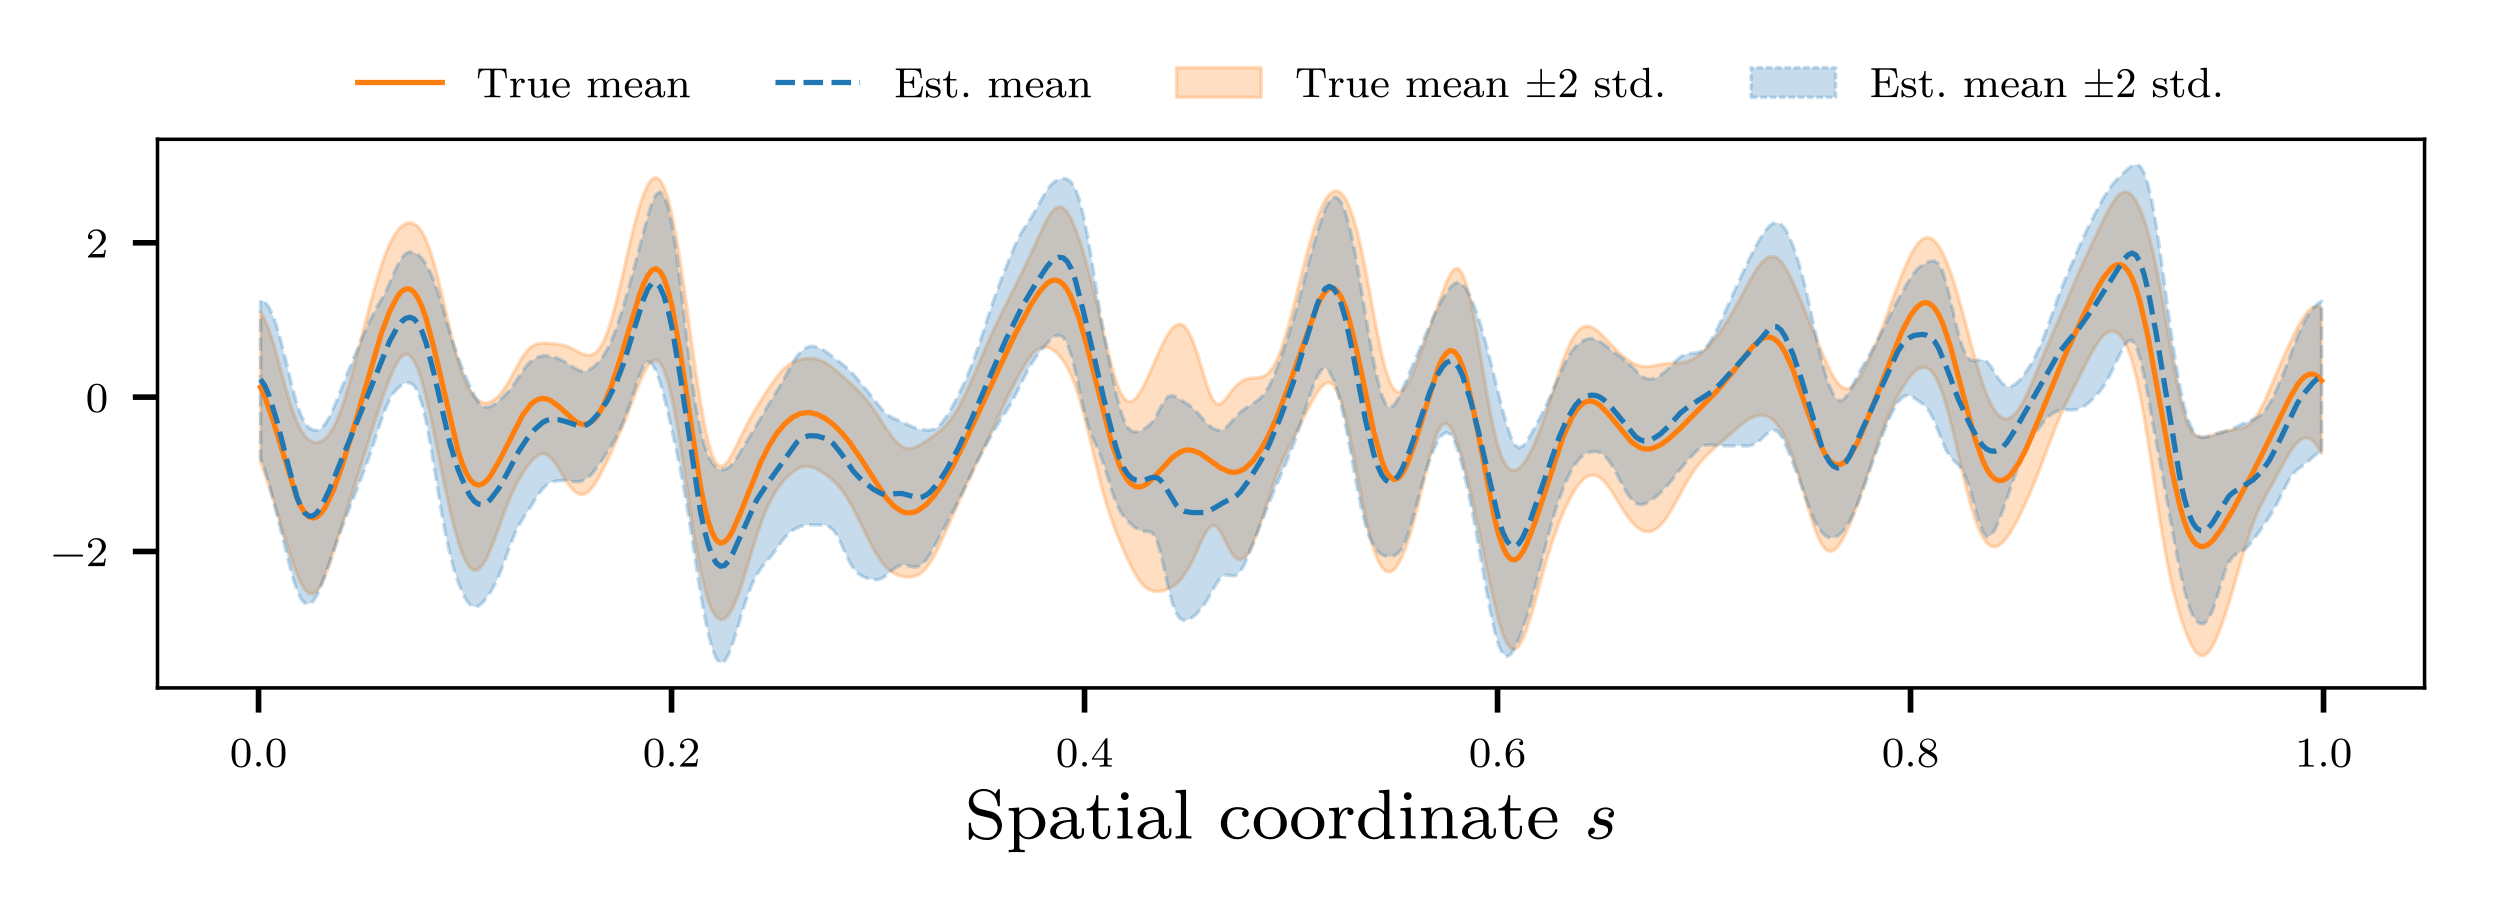 <?xml version="1.0" encoding="utf-8" standalone="no"?>
<!DOCTYPE svg PUBLIC "-//W3C//DTD SVG 1.1//EN"
  "http://www.w3.org/Graphics/SVG/1.1/DTD/svg11.dtd">
<!-- Created with matplotlib (https://matplotlib.org/) -->
<svg height="128.202pt" version="1.1" viewBox="0 0 354.601 128.202" width="354.601pt" xmlns="http://www.w3.org/2000/svg" xmlns:xlink="http://www.w3.org/1999/xlink">
 <defs>
  <style type="text/css">
*{stroke-linecap:butt;stroke-linejoin:round;}
  </style>
 </defs>
 <g id="figure_1">
  <g id="patch_1">
   <path d="M -0 128.202 
L 354.601 128.202 
L 354.601 0 
L -0 0 
z
" style="fill:#ffffff;"/>
  </g>
  <g id="axes_1">
   <g id="patch_2">
    <path d="M 22.341 97.573 
L 343.901 97.573 
L 343.901 19.762 
L 22.341 19.762 
z
" style="fill:#ffffff;"/>
   </g>
   <g id="PolyCollection_1">
    <defs>
     <path d="M 36.958 -83.915 
L 36.958 -62.601 
L 37.53 -61.102 
L 38.102 -59.431 
L 38.674 -57.64 
L 39.246 -55.775 
L 39.818 -53.878 
L 40.39 -51.986 
L 40.962 -50.14 
L 41.534 -48.395 
L 42.106 -46.824 
L 42.678 -45.514 
L 43.25 -44.556 
L 43.822 -44.023 
L 44.395 -43.959 
L 44.967 -44.373 
L 45.539 -45.233 
L 46.111 -46.475 
L 46.683 -48.009 
L 47.255 -49.733 
L 47.827 -51.552 
L 48.399 -53.39 
L 48.971 -55.21 
L 49.543 -57.006 
L 50.115 -58.795 
L 50.687 -60.593 
L 51.259 -62.409 
L 51.831 -64.237 
L 52.403 -66.064 
L 52.976 -67.872 
L 53.548 -69.641 
L 54.12 -71.353 
L 54.692 -72.98 
L 55.264 -74.485 
L 55.836 -75.813 
L 56.408 -76.892 
L 56.98 -77.638 
L 57.552 -77.961 
L 58.124 -77.79 
L 58.696 -77.084 
L 59.268 -75.843 
L 59.84 -74.11 
L 60.412 -71.958 
L 60.985 -69.481 
L 61.557 -66.78 
L 62.129 -63.959 
L 62.701 -61.12 
L 63.273 -58.358 
L 63.845 -55.76 
L 64.417 -53.404 
L 64.989 -51.357 
L 65.561 -49.681 
L 66.133 -48.425 
L 66.705 -47.624 
L 67.277 -47.294 
L 67.849 -47.429 
L 68.421 -47.999 
L 68.993 -48.951 
L 69.566 -50.208 
L 70.138 -51.678 
L 70.71 -53.26 
L 71.282 -54.852 
L 71.854 -56.369 
L 72.426 -57.758 
L 72.998 -58.998 
L 73.57 -60.1 
L 74.142 -61.08 
L 74.714 -61.95 
L 75.286 -62.701 
L 75.858 -63.304 
L 76.43 -63.708 
L 77.002 -63.859 
L 77.575 -63.713 
L 78.147 -63.263 
L 78.719 -62.553 
L 79.291 -61.665 
L 79.863 -60.707 
L 80.435 -59.787 
L 81.007 -58.999 
L 81.579 -58.419 
L 82.151 -58.1 
L 82.723 -58.068 
L 83.295 -58.331 
L 83.867 -58.87 
L 84.439 -59.647 
L 85.011 -60.609 
L 85.583 -61.698 
L 86.156 -62.865 
L 86.728 -64.083 
L 87.3 -65.347 
L 87.872 -66.667 
L 88.444 -68.053 
L 89.016 -69.503 
L 89.588 -70.998 
L 90.16 -72.496 
L 90.732 -73.933 
L 91.304 -75.223 
L 91.876 -76.265 
L 92.448 -76.946 
L 93.02 -77.156 
L 93.592 -76.794 
L 94.165 -75.789 
L 94.737 -74.105 
L 95.309 -71.759 
L 95.881 -68.818 
L 96.453 -65.402 
L 97.025 -61.674 
L 97.597 -57.826 
L 98.169 -54.059 
L 98.741 -50.562 
L 99.313 -47.489 
L 99.885 -44.941 
L 100.457 -42.964 
L 101.029 -41.555 
L 101.601 -40.681 
L 102.173 -40.307 
L 102.746 -40.4 
L 103.318 -40.932 
L 103.89 -41.87 
L 104.462 -43.165 
L 105.034 -44.747 
L 105.606 -46.533 
L 106.178 -48.427 
L 106.75 -50.337 
L 107.322 -52.173 
L 107.894 -53.868 
L 108.466 -55.376 
L 109.038 -56.679 
L 109.61 -57.785 
L 110.182 -58.72 
L 110.755 -59.515 
L 111.327 -60.199 
L 111.899 -60.786 
L 112.471 -61.279 
L 113.043 -61.665 
L 113.615 -61.924 
L 114.187 -62.043 
L 114.759 -62.023 
L 115.331 -61.878 
L 115.903 -61.632 
L 116.475 -61.311 
L 117.047 -60.933 
L 117.619 -60.5 
L 118.191 -60.002 
L 118.763 -59.423 
L 119.336 -58.742 
L 119.908 -57.945 
L 120.48 -57.028 
L 121.052 -56.002 
L 121.624 -54.889 
L 122.196 -53.721 
L 122.768 -52.538 
L 123.34 -51.384 
L 123.912 -50.302 
L 124.484 -49.33 
L 125.056 -48.495 
L 125.628 -47.813 
L 126.2 -47.284 
L 126.772 -46.896 
L 127.345 -46.625 
L 127.917 -46.447 
L 128.489 -46.35 
L 129.061 -46.334 
L 129.633 -46.42 
L 130.205 -46.64 
L 130.777 -47.025 
L 131.349 -47.598 
L 131.921 -48.366 
L 132.493 -49.319 
L 133.065 -50.429 
L 133.637 -51.654 
L 134.209 -52.948 
L 134.781 -54.268 
L 135.353 -55.583 
L 135.926 -56.874 
L 136.498 -58.139 
L 137.07 -59.382 
L 137.642 -60.607 
L 138.214 -61.822 
L 138.786 -63.032 
L 139.358 -64.244 
L 139.93 -65.466 
L 140.502 -66.703 
L 141.074 -67.951 
L 141.646 -69.2 
L 142.218 -70.434 
L 142.79 -71.638 
L 143.362 -72.801 
L 143.935 -73.919 
L 144.507 -74.987 
L 145.079 -75.996 
L 145.651 -76.921 
L 146.223 -77.722 
L 146.795 -78.353 
L 147.367 -78.776 
L 147.939 -78.974 
L 148.511 -78.955 
L 149.083 -78.739 
L 149.655 -78.346 
L 150.227 -77.786 
L 150.799 -77.05 
L 151.371 -76.111 
L 151.943 -74.93 
L 152.516 -73.47 
L 153.088 -71.713 
L 153.66 -69.676 
L 154.232 -67.418 
L 154.804 -65.03 
L 155.376 -62.622 
L 155.948 -60.299 
L 156.52 -58.142 
L 157.092 -56.198 
L 157.664 -54.469 
L 158.236 -52.923 
L 158.808 -51.504 
L 159.38 -50.163 
L 159.952 -48.885 
L 160.525 -47.694 
L 161.097 -46.638 
L 161.669 -45.766 
L 162.241 -45.104 
L 162.813 -44.655 
L 163.385 -44.396 
L 163.957 -44.295 
L 164.529 -44.317 
L 165.101 -44.437 
L 165.673 -44.644 
L 166.245 -44.947 
L 166.817 -45.366 
L 167.389 -45.927 
L 167.961 -46.654 
L 168.533 -47.555 
L 169.106 -48.624 
L 169.678 -49.821 
L 170.25 -51.074 
L 170.822 -52.262 
L 171.394 -53.206 
L 171.966 -53.685 
L 172.538 -53.531 
L 173.11 -52.774 
L 173.682 -51.662 
L 174.254 -50.506 
L 174.826 -49.552 
L 175.398 -48.958 
L 175.97 -48.806 
L 176.542 -49.116 
L 177.115 -49.865 
L 177.687 -51 
L 178.259 -52.44 
L 178.831 -54.094 
L 179.403 -55.865 
L 179.975 -57.653 
L 180.547 -59.372 
L 181.119 -60.961 
L 181.691 -62.394 
L 182.263 -63.686 
L 182.835 -64.877 
L 183.407 -66.012 
L 183.979 -67.129 
L 184.551 -68.25 
L 185.123 -69.378 
L 185.696 -70.494 
L 186.268 -71.561 
L 186.84 -72.519 
L 187.412 -73.294 
L 187.984 -73.795 
L 188.556 -73.924 
L 189.128 -73.583 
L 189.7 -72.692 
L 190.272 -71.211 
L 190.844 -69.154 
L 191.416 -66.604 
L 191.988 -63.705 
L 192.56 -60.638 
L 193.132 -57.599 
L 193.705 -54.77 
L 194.277 -52.295 
L 194.849 -50.271 
L 195.421 -48.745 
L 195.993 -47.72 
L 196.565 -47.172 
L 197.137 -47.068 
L 197.709 -47.378 
L 198.281 -48.082 
L 198.853 -49.16 
L 199.425 -50.588 
L 199.997 -52.332 
L 200.569 -54.346 
L 201.141 -56.571 
L 201.713 -58.933 
L 202.286 -61.327 
L 202.858 -63.61 
L 203.43 -65.6 
L 204.002 -67.103 
L 204.574 -67.971 
L 205.146 -68.143 
L 205.718 -67.652 
L 206.29 -66.583 
L 206.862 -65.038 
L 207.434 -63.114 
L 208.006 -60.897 
L 208.578 -58.462 
L 209.15 -55.869 
L 209.722 -53.171 
L 210.295 -50.413 
L 210.867 -47.648 
L 211.439 -44.945 
L 212.011 -42.402 
L 212.583 -40.141 
L 213.155 -38.291 
L 213.727 -36.961 
L 214.299 -36.222 
L 214.871 -36.099 
L 215.443 -36.568 
L 216.015 -37.571 
L 216.587 -39.017 
L 217.159 -40.799 
L 217.731 -42.798 
L 218.303 -44.896 
L 218.876 -46.988 
L 219.448 -48.99 
L 220.02 -50.85 
L 220.592 -52.549 
L 221.164 -54.089 
L 221.736 -55.481 
L 222.308 -56.734 
L 222.88 -57.848 
L 223.452 -58.813 
L 224.024 -59.611 
L 224.596 -60.221 
L 225.168 -60.623 
L 225.74 -60.804 
L 226.312 -60.756 
L 226.885 -60.484 
L 227.457 -60 
L 228.029 -59.33 
L 228.601 -58.512 
L 229.173 -57.598 
L 229.745 -56.647 
L 230.317 -55.718 
L 230.889 -54.867 
L 231.461 -54.134 
L 232.033 -53.547 
L 232.605 -53.121 
L 233.177 -52.865 
L 233.749 -52.784 
L 234.321 -52.884 
L 234.893 -53.169 
L 235.466 -53.642 
L 236.038 -54.293 
L 236.61 -55.105 
L 237.182 -56.045 
L 237.754 -57.071 
L 238.326 -58.133 
L 238.898 -59.183 
L 239.47 -60.177 
L 240.042 -61.086 
L 240.614 -61.897 
L 241.186 -62.616 
L 241.758 -63.257 
L 242.33 -63.839 
L 242.902 -64.38 
L 243.475 -64.897 
L 244.047 -65.403 
L 244.619 -65.906 
L 245.191 -66.411 
L 245.763 -66.918 
L 246.335 -67.417 
L 246.907 -67.896 
L 247.479 -68.335 
L 248.051 -68.716 
L 248.623 -69.018 
L 249.195 -69.223 
L 249.767 -69.31 
L 250.339 -69.257 
L 250.911 -69.041 
L 251.483 -68.64 
L 252.056 -68.032 
L 252.628 -67.203 
L 253.2 -66.139 
L 253.772 -64.834 
L 254.344 -63.289 
L 254.916 -61.527 
L 255.488 -59.599 
L 256.06 -57.588 
L 256.632 -55.607 
L 257.204 -53.781 
L 257.776 -52.228 
L 258.348 -51.044 
L 258.92 -50.286 
L 259.492 -49.974 
L 260.065 -50.092 
L 260.637 -50.596 
L 261.209 -51.423 
L 261.781 -52.506 
L 262.353 -53.784 
L 262.925 -55.21 
L 263.497 -56.755 
L 264.069 -58.393 
L 264.641 -60.102 
L 265.213 -61.851 
L 265.785 -63.596 
L 266.357 -65.292 
L 266.929 -66.897 
L 267.501 -68.383 
L 268.074 -69.741 
L 268.646 -70.977 
L 269.218 -72.1 
L 269.79 -73.117 
L 270.362 -74.023 
L 270.934 -74.801 
L 271.506 -75.428 
L 272.078 -75.87 
L 272.65 -76.09 
L 273.222 -76.047 
L 273.794 -75.696 
L 274.366 -74.997 
L 274.938 -73.918 
L 275.51 -72.451 
L 276.082 -70.618 
L 276.655 -68.473 
L 277.227 -66.103 
L 277.799 -63.613 
L 278.371 -61.123 
L 278.943 -58.744 
L 279.515 -56.576 
L 280.087 -54.695 
L 280.659 -53.154 
L 281.231 -51.98 
L 281.803 -51.177 
L 282.375 -50.736 
L 282.947 -50.632 
L 283.519 -50.83 
L 284.091 -51.29 
L 284.664 -51.968 
L 285.236 -52.817 
L 285.808 -53.8 
L 286.38 -54.886 
L 286.952 -56.056 
L 287.524 -57.303 
L 288.096 -58.624 
L 288.668 -60.015 
L 289.24 -61.466 
L 289.812 -62.962 
L 290.384 -64.481 
L 290.956 -65.993 
L 291.528 -67.468 
L 292.1 -68.874 
L 292.672 -70.191 
L 293.245 -71.419 
L 293.817 -72.577 
L 294.389 -73.698 
L 294.961 -74.815 
L 295.533 -75.942 
L 296.105 -77.068 
L 296.677 -78.154 
L 297.249 -79.149 
L 297.821 -79.995 
L 298.393 -80.645 
L 298.965 -81.068 
L 299.537 -81.235 
L 300.109 -81.121 
L 300.681 -80.689 
L 301.254 -79.897 
L 301.826 -78.694 
L 302.398 -77.032 
L 302.97 -74.874 
L 303.542 -72.21 
L 304.114 -69.07 
L 304.686 -65.543 
L 305.258 -61.77 
L 305.83 -57.929 
L 306.402 -54.205 
L 306.974 -50.755 
L 307.546 -47.683 
L 308.118 -45.023 
L 308.69 -42.742 
L 309.262 -40.776 
L 309.835 -39.066 
L 310.407 -37.603 
L 310.979 -36.428 
L 311.551 -35.611 
L 312.123 -35.21 
L 312.695 -35.248 
L 313.267 -35.71 
L 313.839 -36.553 
L 314.411 -37.719 
L 314.983 -39.15 
L 315.555 -40.79 
L 316.127 -42.592 
L 316.699 -44.51 
L 317.271 -46.496 
L 317.844 -48.496 
L 318.416 -50.447 
L 318.988 -52.277 
L 319.56 -53.927 
L 320.132 -55.364 
L 320.704 -56.602 
L 321.276 -57.701 
L 321.848 -58.733 
L 322.42 -59.759 
L 322.992 -60.809 
L 323.564 -61.875 
L 324.136 -62.927 
L 324.708 -63.911 
L 325.28 -64.771 
L 325.852 -65.453 
L 326.425 -65.909 
L 326.997 -66.102 
L 327.569 -66.005 
L 328.141 -65.601 
L 328.713 -64.886 
L 329.285 -63.877 
L 329.285 -84.536 
L 329.285 -84.536 
L 328.713 -84.781 
L 328.141 -84.678 
L 327.569 -84.271 
L 326.997 -83.605 
L 326.425 -82.732 
L 325.852 -81.703 
L 325.28 -80.565 
L 324.708 -79.355 
L 324.136 -78.098 
L 323.564 -76.805 
L 322.992 -75.48 
L 322.42 -74.132 
L 321.848 -72.782 
L 321.276 -71.475 
L 320.704 -70.275 
L 320.132 -69.257 
L 319.56 -68.472 
L 318.988 -67.932 
L 318.416 -67.602 
L 317.844 -67.417 
L 317.271 -67.314 
L 316.699 -67.239 
L 316.127 -67.153 
L 315.555 -67.037 
L 314.983 -66.885 
L 314.411 -66.703 
L 313.839 -66.506 
L 313.267 -66.319 
L 312.695 -66.182 
L 312.123 -66.157 
L 311.551 -66.337 
L 310.979 -66.841 
L 310.407 -67.805 
L 309.835 -69.348 
L 309.262 -71.518 
L 308.69 -74.264 
L 308.118 -77.437 
L 307.546 -80.831 
L 306.974 -84.234 
L 306.402 -87.469 
L 305.83 -90.415 
L 305.258 -93.007 
L 304.686 -95.227 
L 304.114 -97.079 
L 303.542 -98.575 
L 302.97 -99.716 
L 302.398 -100.498 
L 301.826 -100.914 
L 301.254 -100.968 
L 300.681 -100.681 
L 300.109 -100.091 
L 299.537 -99.252 
L 298.965 -98.23 
L 298.393 -97.092 
L 297.821 -95.901 
L 297.249 -94.699 
L 296.677 -93.5 
L 296.105 -92.298 
L 295.533 -91.069 
L 294.961 -89.796 
L 294.389 -88.476 
L 293.817 -87.121 
L 293.245 -85.754 
L 292.672 -84.397 
L 292.1 -83.062 
L 291.528 -81.744 
L 290.956 -80.426 
L 290.384 -79.091 
L 289.812 -77.733 
L 289.24 -76.355 
L 288.668 -74.979 
L 288.096 -73.635 
L 287.524 -72.367 
L 286.952 -71.223 
L 286.38 -70.254 
L 285.808 -69.505 
L 285.236 -69.011 
L 284.664 -68.797 
L 284.091 -68.877 
L 283.519 -69.258 
L 282.947 -69.944 
L 282.375 -70.933 
L 281.803 -72.216 
L 281.231 -73.772 
L 280.659 -75.565 
L 280.087 -77.546 
L 279.515 -79.65 
L 278.943 -81.808 
L 278.371 -83.947 
L 277.799 -86.003 
L 277.227 -87.917 
L 276.655 -89.645 
L 276.082 -91.151 
L 275.51 -92.408 
L 274.938 -93.391 
L 274.366 -94.08 
L 273.794 -94.457 
L 273.222 -94.518 
L 272.65 -94.266 
L 272.078 -93.722 
L 271.506 -92.915 
L 270.934 -91.883 
L 270.362 -90.665 
L 269.79 -89.298 
L 269.218 -87.821 
L 268.646 -86.273 
L 268.074 -84.695 
L 267.501 -83.125 
L 266.929 -81.597 
L 266.357 -80.133 
L 265.785 -78.744 
L 265.213 -77.436 
L 264.641 -76.224 
L 264.069 -75.135 
L 263.497 -74.217 
L 262.925 -73.528 
L 262.353 -73.125 
L 261.781 -73.049 
L 261.209 -73.314 
L 260.637 -73.902 
L 260.065 -74.769 
L 259.492 -75.857 
L 258.92 -77.099 
L 258.348 -78.435 
L 257.776 -79.817 
L 257.204 -81.215 
L 256.632 -82.615 
L 256.06 -84.016 
L 255.488 -85.411 
L 254.916 -86.785 
L 254.344 -88.1 
L 253.772 -89.298 
L 253.2 -90.317 
L 252.628 -91.1 
L 252.056 -91.607 
L 251.483 -91.821 
L 250.911 -91.745 
L 250.339 -91.402 
L 249.767 -90.824 
L 249.195 -90.055 
L 248.623 -89.143 
L 248.051 -88.136 
L 247.479 -87.081 
L 246.907 -86.015 
L 246.335 -84.967 
L 245.763 -83.956 
L 245.191 -82.994 
L 244.619 -82.09 
L 244.047 -81.248 
L 243.475 -80.47 
L 242.902 -79.757 
L 242.33 -79.106 
L 241.758 -78.521 
L 241.186 -78.006 
L 240.614 -77.571 
L 240.042 -77.228 
L 239.47 -76.981 
L 238.898 -76.825 
L 238.326 -76.743 
L 237.754 -76.707 
L 237.182 -76.686 
L 236.61 -76.652 
L 236.038 -76.589 
L 235.466 -76.494 
L 234.893 -76.381 
L 234.321 -76.275 
L 233.749 -76.208 
L 233.177 -76.21 
L 232.605 -76.302 
L 232.033 -76.493 
L 231.461 -76.78 
L 230.889 -77.152 
L 230.317 -77.596 
L 229.745 -78.1 
L 229.173 -78.655 
L 228.601 -79.248 
L 228.029 -79.861 
L 227.457 -80.466 
L 226.885 -81.025 
L 226.312 -81.49 
L 225.74 -81.812 
L 225.168 -81.942 
L 224.596 -81.838 
L 224.024 -81.466 
L 223.452 -80.807 
L 222.88 -79.855 
L 222.308 -78.626 
L 221.736 -77.152 
L 221.164 -75.489 
L 220.592 -73.706 
L 220.02 -71.884 
L 219.448 -70.099 
L 218.876 -68.409 
L 218.303 -66.856 
L 217.731 -65.46 
L 217.159 -64.232 
L 216.587 -63.188 
L 216.015 -62.351 
L 215.443 -61.761 
L 214.871 -61.471 
L 214.299 -61.543 
L 213.727 -62.045 
L 213.155 -63.044 
L 212.583 -64.593 
L 212.011 -66.718 
L 211.439 -69.395 
L 210.867 -72.531 
L 210.295 -75.958 
L 209.722 -79.451 
L 209.15 -82.757 
L 208.578 -85.637 
L 208.006 -87.896 
L 207.434 -89.405 
L 206.862 -90.113 
L 206.29 -90.053 
L 205.718 -89.334 
L 205.146 -88.129 
L 204.574 -86.635 
L 204.002 -85.032 
L 203.43 -83.424 
L 202.858 -81.836 
L 202.286 -80.253 
L 201.713 -78.668 
L 201.141 -77.109 
L 200.569 -75.642 
L 199.997 -74.355 
L 199.425 -73.347 
L 198.853 -72.723 
L 198.281 -72.579 
L 197.709 -72.999 
L 197.137 -74.04 
L 196.565 -75.71 
L 195.993 -77.958 
L 195.421 -80.671 
L 194.849 -83.685 
L 194.277 -86.816 
L 193.705 -89.875 
L 193.132 -92.704 
L 192.56 -95.182 
L 191.988 -97.24 
L 191.416 -98.85 
L 190.844 -100.019 
L 190.272 -100.768 
L 189.7 -101.117 
L 189.128 -101.077 
L 188.556 -100.651 
L 187.984 -99.847 
L 187.412 -98.685 
L 186.84 -97.197 
L 186.268 -95.43 
L 185.696 -93.439 
L 185.123 -91.283 
L 184.551 -89.024 
L 183.979 -86.726 
L 183.407 -84.455 
L 182.835 -82.286 
L 182.263 -80.294 
L 181.691 -78.556 
L 181.119 -77.135 
L 180.547 -76.065 
L 179.975 -75.337 
L 179.403 -74.903 
L 178.831 -74.691 
L 178.259 -74.614 
L 177.687 -74.584 
L 177.115 -74.521 
L 176.542 -74.354 
L 175.97 -74.033 
L 175.398 -73.535 
L 174.826 -72.874 
L 174.254 -72.116 
L 173.682 -71.39 
L 173.11 -70.905 
L 172.538 -70.92 
L 171.966 -71.624 
L 171.394 -72.985 
L 170.822 -74.767 
L 170.25 -76.683 
L 169.678 -78.498 
L 169.106 -80.044 
L 168.533 -81.214 
L 167.961 -81.951 
L 167.389 -82.243 
L 166.817 -82.114 
L 166.245 -81.612 
L 165.673 -80.805 
L 165.101 -79.768 
L 164.529 -78.577 
L 163.957 -77.297 
L 163.385 -75.991 
L 162.813 -74.715 
L 162.241 -73.527 
L 161.669 -72.498 
L 161.097 -71.71 
L 160.525 -71.261 
L 159.952 -71.25 
L 159.38 -71.755 
L 158.808 -72.808 
L 158.236 -74.372 
L 157.664 -76.351 
L 157.092 -78.615 
L 156.52 -81.035 
L 155.948 -83.495 
L 155.376 -85.911 
L 154.804 -88.224 
L 154.232 -90.398 
L 153.66 -92.411 
L 153.088 -94.237 
L 152.516 -95.836 
L 151.943 -97.156 
L 151.371 -98.133 
L 150.799 -98.716 
L 150.227 -98.876 
L 149.655 -98.62 
L 149.083 -97.993 
L 148.511 -97.069 
L 147.939 -95.943 
L 147.367 -94.71 
L 146.795 -93.448 
L 146.223 -92.205 
L 145.651 -90.996 
L 145.079 -89.817 
L 144.507 -88.655 
L 143.935 -87.503 
L 143.362 -86.357 
L 142.79 -85.215 
L 142.218 -84.071 
L 141.646 -82.91 
L 141.074 -81.716 
L 140.502 -80.476 
L 139.93 -79.186 
L 139.358 -77.858 
L 138.786 -76.509 
L 138.214 -75.166 
L 137.642 -73.855 
L 137.07 -72.6 
L 136.498 -71.427 
L 135.926 -70.356 
L 135.353 -69.408 
L 134.781 -68.594 
L 134.209 -67.911 
L 133.637 -67.342 
L 133.065 -66.859 
L 132.493 -66.429 
L 131.921 -66.026 
L 131.349 -65.638 
L 130.777 -65.269 
L 130.205 -64.942 
L 129.633 -64.696 
L 129.061 -64.576 
L 128.489 -64.625 
L 127.917 -64.87 
L 127.345 -65.313 
L 126.772 -65.932 
L 126.2 -66.688 
L 125.628 -67.53 
L 125.056 -68.411 
L 124.484 -69.287 
L 123.912 -70.128 
L 123.34 -70.913 
L 122.768 -71.631 
L 122.196 -72.284 
L 121.624 -72.88 
L 121.052 -73.435 
L 120.48 -73.963 
L 119.908 -74.478 
L 119.336 -74.988 
L 118.763 -75.489 
L 118.191 -75.966 
L 117.619 -76.4 
L 117.047 -76.767 
L 116.475 -77.049 
L 115.903 -77.239 
L 115.331 -77.339 
L 114.759 -77.362 
L 114.187 -77.321 
L 113.615 -77.222 
L 113.043 -77.06 
L 112.471 -76.817 
L 111.899 -76.473 
L 111.327 -76.014 
L 110.755 -75.435 
L 110.182 -74.748 
L 109.61 -73.973 
L 109.038 -73.138 
L 108.466 -72.264 
L 107.894 -71.363 
L 107.322 -70.433 
L 106.75 -69.461 
L 106.178 -68.429 
L 105.606 -67.327 
L 105.034 -66.164 
L 104.462 -64.979 
L 103.89 -63.847 
L 103.318 -62.881 
L 102.746 -62.228 
L 102.173 -62.045 
L 101.601 -62.478 
L 101.029 -63.631 
L 100.457 -65.54 
L 99.885 -68.172 
L 99.313 -71.43 
L 98.741 -75.171 
L 98.169 -79.223 
L 97.597 -83.4 
L 97.025 -87.512 
L 96.453 -91.378 
L 95.881 -94.838 
L 95.309 -97.767 
L 94.737 -100.078 
L 94.165 -101.727 
L 93.592 -102.706 
L 93.02 -103.04 
L 92.448 -102.774 
L 91.876 -101.965 
L 91.304 -100.68 
L 90.732 -98.991 
L 90.16 -96.972 
L 89.588 -94.702 
L 89.016 -92.267 
L 88.444 -89.761 
L 87.872 -87.286 
L 87.3 -84.948 
L 86.728 -82.852 
L 86.156 -81.085 
L 85.583 -79.704 
L 85.011 -78.725 
L 84.439 -78.124 
L 83.867 -77.844 
L 83.295 -77.816 
L 82.723 -77.966 
L 82.151 -78.224 
L 81.579 -78.526 
L 81.007 -78.819 
L 80.435 -79.066 
L 79.863 -79.246 
L 79.291 -79.362 
L 78.719 -79.43 
L 78.147 -79.475 
L 77.575 -79.514 
L 77.002 -79.533 
L 76.43 -79.488 
L 75.858 -79.318 
L 75.286 -78.965 
L 74.714 -78.398 
L 74.142 -77.62 
L 73.57 -76.669 
L 72.998 -75.618 
L 72.426 -74.553 
L 71.854 -73.561 
L 71.282 -72.707 
L 70.71 -72.024 
L 70.138 -71.523 
L 69.566 -71.202 
L 68.993 -71.06 
L 68.421 -71.107 
L 67.849 -71.367 
L 67.277 -71.873 
L 66.705 -72.664 
L 66.133 -73.774 
L 65.561 -75.224 
L 64.989 -77.011 
L 64.417 -79.099 
L 63.845 -81.422 
L 63.273 -83.88 
L 62.701 -86.358 
L 62.129 -88.732 
L 61.557 -90.891 
L 60.985 -92.743 
L 60.412 -94.232 
L 59.84 -95.339 
L 59.268 -96.076 
L 58.696 -96.484 
L 58.124 -96.609 
L 57.552 -96.485 
L 56.98 -96.129 
L 56.408 -95.535 
L 55.836 -94.69 
L 55.264 -93.582 
L 54.692 -92.214 
L 54.12 -90.603 
L 53.548 -88.783 
L 52.976 -86.795 
L 52.403 -84.685 
L 51.831 -82.498 
L 51.259 -80.274 
L 50.687 -78.049 
L 50.115 -75.865 
L 49.543 -73.773 
L 48.971 -71.834 
L 48.399 -70.11 
L 47.827 -68.65 
L 47.255 -67.477 
L 46.683 -66.588 
L 46.111 -65.964 
L 45.539 -65.581 
L 44.967 -65.423 
L 44.395 -65.489 
L 43.822 -65.791 
L 43.25 -66.353 
L 42.678 -67.204 
L 42.106 -68.371 
L 41.534 -69.857 
L 40.962 -71.635 
L 40.39 -73.635 
L 39.818 -75.748 
L 39.246 -77.85 
L 38.674 -79.811 
L 38.102 -81.522 
L 37.53 -82.906 
L 36.958 -83.915 
z
" id="m30a06f79fa" style="stroke:#ff7f0e;stroke-opacity:0.25;stroke-width:0.5;"/>
    </defs>
    <g clip-path="url(#p2c92c7f37d)">
     <use style="fill:#ff7f0e;fill-opacity:0.25;stroke:#ff7f0e;stroke-opacity:0.25;stroke-width:0.5;" x="0" xlink:href="#m30a06f79fa" y="128.202"/>
    </g>
   </g>
   <g id="PolyCollection_2">
    <path clip-path="url(#p2c92c7f37d)" d="M 36.958 42.587 
L 36.958 65.048 
L 37.53 66.487 
L 38.102 68.436 
L 38.674 70.624 
L 39.246 72.881 
L 39.818 75.162 
L 40.39 77.473 
L 40.962 79.779 
L 41.534 81.931 
L 42.106 83.697 
L 42.678 84.926 
L 43.25 85.589 
L 43.822 85.715 
L 44.395 85.324 
L 44.967 84.438 
L 45.539 83.135 
L 46.111 81.567 
L 46.683 79.905 
L 47.255 78.256 
L 47.827 76.657 
L 48.399 75.116 
L 48.971 73.623 
L 49.543 72.16 
L 50.115 70.707 
L 50.687 69.251 
L 51.259 67.777 
L 51.831 66.265 
L 52.403 64.686 
L 52.976 63.019 
L 53.548 61.273 
L 54.12 59.524 
L 54.692 57.93 
L 55.264 56.653 
L 55.836 55.732 
L 56.408 55.08 
L 56.98 54.613 
L 57.552 54.323 
L 58.124 54.288 
L 58.696 54.654 
L 59.268 55.603 
L 59.84 57.265 
L 60.412 59.652 
L 60.985 62.662 
L 61.557 66.095 
L 62.129 69.672 
L 62.701 73.093 
L 63.273 76.133 
L 63.845 78.703 
L 64.417 80.828 
L 64.989 82.581 
L 65.561 84.01 
L 66.133 85.109 
L 66.705 85.825 
L 67.277 86.111 
L 67.849 85.982 
L 68.421 85.523 
L 68.993 84.841 
L 69.566 83.997 
L 70.138 82.983 
L 70.71 81.768 
L 71.282 80.348 
L 71.854 78.776 
L 72.426 77.182 
L 72.998 75.739 
L 73.57 74.562 
L 74.142 73.605 
L 74.714 72.732 
L 75.286 71.841 
L 75.858 70.927 
L 76.43 70.059 
L 77.002 69.322 
L 77.575 68.78 
L 78.147 68.44 
L 78.719 68.258 
L 79.291 68.178 
L 79.863 68.163 
L 80.435 68.192 
L 81.007 68.256 
L 81.579 68.32 
L 82.151 68.319 
L 82.723 68.176 
L 83.295 67.84 
L 83.867 67.307 
L 84.439 66.614 
L 85.011 65.825 
L 85.583 64.989 
L 86.156 64.123 
L 86.728 63.21 
L 87.3 62.213 
L 87.872 61.075 
L 88.444 59.753 
L 89.016 58.244 
L 89.588 56.585 
L 90.16 54.844 
L 90.732 53.185 
L 91.304 51.898 
L 91.876 51.294 
L 92.448 51.526 
L 93.02 52.531 
L 93.592 54.142 
L 94.165 56.179 
L 94.737 58.492 
L 95.309 60.98 
L 95.881 63.607 
L 96.453 66.4 
L 97.025 69.433 
L 97.597 72.777 
L 98.169 76.427 
L 98.741 80.216 
L 99.313 83.862 
L 99.885 87.122 
L 100.457 89.868 
L 101.029 92.011 
L 101.601 93.431 
L 102.173 94.036 
L 102.746 93.827 
L 103.318 92.896 
L 103.89 91.408 
L 104.462 89.583 
L 105.034 87.648 
L 105.606 85.786 
L 106.178 84.116 
L 106.75 82.701 
L 107.322 81.562 
L 107.894 80.67 
L 108.466 79.947 
L 109.038 79.285 
L 109.61 78.58 
L 110.182 77.787 
L 110.755 76.961 
L 111.327 76.215 
L 111.899 75.629 
L 112.471 75.205 
L 113.043 74.893 
L 113.615 74.661 
L 114.187 74.51 
L 114.759 74.447 
L 115.331 74.445 
L 115.903 74.461 
L 116.475 74.479 
L 117.047 74.535 
L 117.619 74.725 
L 118.191 75.185 
L 118.763 76.016 
L 119.336 77.184 
L 119.908 78.484 
L 120.48 79.679 
L 121.052 80.618 
L 121.624 81.268 
L 122.196 81.683 
L 122.768 81.948 
L 123.34 82.132 
L 123.912 82.245 
L 124.484 82.234 
L 125.056 82.045 
L 125.628 81.675 
L 126.2 81.189 
L 126.772 80.704 
L 127.345 80.336 
L 127.917 80.159 
L 128.489 80.178 
L 129.061 80.313 
L 129.633 80.428 
L 130.205 80.377 
L 130.777 80.06 
L 131.349 79.451 
L 131.921 78.59 
L 132.493 77.57 
L 133.065 76.488 
L 133.637 75.407 
L 134.209 74.34 
L 134.781 73.28 
L 135.353 72.208 
L 135.926 71.093 
L 136.498 69.912 
L 137.07 68.682 
L 137.642 67.449 
L 138.214 66.257 
L 138.786 65.123 
L 139.358 64.04 
L 139.93 62.991 
L 140.502 61.962 
L 141.074 60.959 
L 141.646 60.005 
L 142.218 59.103 
L 142.79 58.212 
L 143.362 57.267 
L 143.935 56.23 
L 144.507 55.102 
L 145.079 53.926 
L 145.651 52.781 
L 146.223 51.749 
L 146.795 50.865 
L 147.367 50.092 
L 147.939 49.376 
L 148.511 48.704 
L 149.083 48.112 
L 149.655 47.681 
L 150.227 47.531 
L 150.799 47.832 
L 151.371 48.764 
L 151.943 50.405 
L 152.516 52.65 
L 153.088 55.229 
L 153.66 57.788 
L 154.232 59.99 
L 154.804 61.672 
L 155.376 62.954 
L 155.948 64.197 
L 156.52 65.74 
L 157.092 67.595 
L 157.664 69.492 
L 158.236 71.133 
L 158.808 72.373 
L 159.38 73.247 
L 159.952 73.89 
L 160.525 74.435 
L 161.097 74.917 
L 161.669 75.262 
L 162.241 75.387 
L 162.813 75.361 
L 163.385 75.512 
L 163.957 76.332 
L 164.529 78.099 
L 165.101 80.583 
L 165.673 83.2 
L 166.245 85.41 
L 166.817 86.931 
L 167.389 87.75 
L 167.961 88.018 
L 168.533 87.921 
L 169.106 87.593 
L 169.678 87.109 
L 170.25 86.491 
L 170.822 85.73 
L 171.394 84.817 
L 171.966 83.79 
L 172.538 82.778 
L 173.11 81.983 
L 173.682 81.584 
L 174.254 81.58 
L 174.826 81.7 
L 175.398 81.587 
L 175.97 81.02 
L 176.542 80.002 
L 177.115 78.689 
L 177.687 77.251 
L 178.259 75.78 
L 178.831 74.309 
L 179.403 72.852 
L 179.975 71.426 
L 180.547 70.034 
L 181.119 68.673 
L 181.691 67.337 
L 182.263 66.013 
L 182.835 64.657 
L 183.407 63.204 
L 183.979 61.604 
L 184.551 59.883 
L 185.123 58.115 
L 185.696 56.376 
L 186.268 54.749 
L 186.84 53.376 
L 187.412 52.468 
L 187.984 52.222 
L 188.556 52.7 
L 189.128 53.839 
L 189.7 55.538 
L 190.272 57.714 
L 190.844 60.312 
L 191.416 63.257 
L 191.988 66.404 
L 192.56 69.514 
L 193.132 72.301 
L 193.705 74.567 
L 194.277 76.264 
L 194.849 77.45 
L 195.421 78.22 
L 195.993 78.667 
L 196.565 78.89 
L 197.137 78.956 
L 197.709 78.856 
L 198.281 78.5 
L 198.853 77.766 
L 199.425 76.573 
L 199.997 74.916 
L 200.569 72.896 
L 201.141 70.713 
L 201.713 68.591 
L 202.286 66.681 
L 202.858 65.026 
L 203.43 63.622 
L 204.002 62.485 
L 204.574 61.681 
L 205.146 61.335 
L 205.718 61.591 
L 206.29 62.529 
L 206.862 64.104 
L 207.434 66.187 
L 208.006 68.643 
L 208.578 71.372 
L 209.15 74.316 
L 209.722 77.435 
L 210.295 80.673 
L 210.867 83.914 
L 211.439 86.959 
L 212.011 89.572 
L 212.583 91.549 
L 213.155 92.754 
L 213.727 93.148 
L 214.299 92.81 
L 214.871 91.912 
L 215.443 90.646 
L 216.015 89.138 
L 216.587 87.418 
L 217.159 85.486 
L 217.731 83.361 
L 218.303 81.101 
L 218.876 78.792 
L 219.448 76.534 
L 220.02 74.411 
L 220.592 72.479 
L 221.164 70.753 
L 221.736 69.226 
L 222.308 67.891 
L 222.88 66.746 
L 223.452 65.798 
L 224.024 65.062 
L 224.596 64.55 
L 225.168 64.238 
L 225.74 64.08 
L 226.312 64.056 
L 226.885 64.198 
L 227.457 64.552 
L 228.029 65.138 
L 228.601 65.95 
L 229.173 66.948 
L 229.745 68.047 
L 230.317 69.142 
L 230.889 70.123 
L 231.461 70.896 
L 232.033 71.394 
L 232.605 71.592 
L 233.177 71.521 
L 233.749 71.257 
L 234.321 70.883 
L 234.893 70.446 
L 235.466 69.954 
L 236.038 69.395 
L 236.61 68.755 
L 237.182 68.042 
L 237.754 67.292 
L 238.326 66.56 
L 238.898 65.873 
L 239.47 65.219 
L 240.042 64.58 
L 240.614 63.983 
L 241.186 63.5 
L 241.758 63.2 
L 242.33 63.095 
L 242.902 63.118 
L 243.475 63.178 
L 244.047 63.222 
L 244.619 63.246 
L 245.191 63.255 
L 245.763 63.251 
L 246.335 63.24 
L 246.907 63.241 
L 247.479 63.256 
L 248.051 63.234 
L 248.623 63.101 
L 249.195 62.808 
L 249.767 62.351 
L 250.339 61.791 
L 250.911 61.265 
L 251.483 60.979 
L 252.056 61.141 
L 252.628 61.839 
L 253.2 62.964 
L 253.772 64.319 
L 254.344 65.76 
L 254.916 67.253 
L 255.488 68.824 
L 256.06 70.462 
L 256.632 72.069 
L 257.204 73.49 
L 257.776 74.62 
L 258.348 75.446 
L 258.92 75.997 
L 259.492 76.284 
L 260.065 76.292 
L 260.637 76.034 
L 261.209 75.548 
L 261.781 74.853 
L 262.353 73.933 
L 262.925 72.778 
L 263.497 71.416 
L 264.069 69.907 
L 264.641 68.313 
L 265.213 66.69 
L 265.785 65.067 
L 266.357 63.468 
L 266.929 61.929 
L 267.501 60.487 
L 268.074 59.169 
L 268.646 58.004 
L 269.218 57.048 
L 269.79 56.39 
L 270.362 56.104 
L 270.934 56.167 
L 271.506 56.459 
L 272.078 56.845 
L 272.65 57.266 
L 273.222 57.793 
L 273.794 58.579 
L 274.366 59.738 
L 274.938 61.198 
L 275.51 62.691 
L 276.082 63.945 
L 276.655 64.834 
L 277.227 65.426 
L 277.799 65.956 
L 278.371 66.728 
L 278.943 67.965 
L 279.515 69.72 
L 280.087 71.817 
L 280.659 73.86 
L 281.231 75.396 
L 281.803 76.128 
L 282.375 75.995 
L 282.947 75.145 
L 283.519 73.839 
L 284.091 72.324 
L 284.664 70.717 
L 285.236 69.062 
L 285.808 67.432 
L 286.38 65.915 
L 286.952 64.556 
L 287.524 63.354 
L 288.096 62.319 
L 288.668 61.438 
L 289.24 60.648 
L 289.812 59.909 
L 290.384 59.26 
L 290.956 58.76 
L 291.528 58.424 
L 292.1 58.23 
L 292.672 58.148 
L 293.245 58.14 
L 293.817 58.152 
L 294.389 58.112 
L 294.961 57.963 
L 295.533 57.678 
L 296.105 57.266 
L 296.677 56.755 
L 297.249 56.182 
L 297.821 55.538 
L 298.393 54.757 
L 298.965 53.792 
L 299.537 52.671 
L 300.109 51.466 
L 300.681 50.254 
L 301.254 49.149 
L 301.826 48.384 
L 302.398 48.279 
L 302.97 49.077 
L 303.542 50.804 
L 304.114 53.292 
L 304.686 56.269 
L 305.258 59.451 
L 305.83 62.628 
L 306.402 65.739 
L 306.974 68.841 
L 307.546 71.994 
L 308.118 75.173 
L 308.69 78.286 
L 309.262 81.197 
L 309.835 83.742 
L 310.407 85.779 
L 310.979 87.236 
L 311.551 88.126 
L 312.123 88.51 
L 312.695 88.412 
L 313.267 87.789 
L 313.839 86.597 
L 314.411 84.906 
L 314.983 82.963 
L 315.555 81.14 
L 316.127 79.769 
L 316.699 78.963 
L 317.271 78.561 
L 317.844 78.282 
L 318.416 77.908 
L 318.988 77.358 
L 319.56 76.657 
L 320.132 75.872 
L 320.704 75.058 
L 321.276 74.225 
L 321.848 73.357 
L 322.42 72.423 
L 322.992 71.387 
L 323.564 70.244 
L 324.136 69.066 
L 324.708 67.998 
L 325.28 67.176 
L 325.852 66.61 
L 326.425 66.196 
L 326.997 65.79 
L 327.569 65.303 
L 328.141 64.756 
L 328.713 64.333 
L 329.285 64.34 
L 329.285 42.72 
L 329.285 42.72 
L 328.713 43.099 
L 328.141 43.668 
L 327.569 44.412 
L 326.997 45.334 
L 326.425 46.462 
L 325.852 47.802 
L 325.28 49.295 
L 324.708 50.829 
L 324.136 52.311 
L 323.564 53.723 
L 322.992 55.065 
L 322.42 56.304 
L 321.848 57.376 
L 321.276 58.229 
L 320.704 58.843 
L 320.132 59.241 
L 319.56 59.499 
L 318.988 59.713 
L 318.416 59.951 
L 317.844 60.227 
L 317.271 60.523 
L 316.699 60.802 
L 316.127 61.031 
L 315.555 61.208 
L 314.983 61.364 
L 314.411 61.527 
L 313.839 61.704 
L 313.267 61.88 
L 312.695 62.003 
L 312.123 61.978 
L 311.551 61.67 
L 310.979 60.932 
L 310.407 59.642 
L 309.835 57.722 
L 309.262 55.149 
L 308.69 51.958 
L 308.118 48.252 
L 307.546 44.189 
L 306.974 39.959 
L 306.402 35.786 
L 305.83 31.944 
L 305.258 28.697 
L 304.686 26.201 
L 304.114 24.501 
L 303.542 23.567 
L 302.97 23.299 
L 302.398 23.506 
L 301.826 23.951 
L 301.254 24.467 
L 300.681 25.015 
L 300.109 25.617 
L 299.537 26.302 
L 298.965 27.1 
L 298.393 28.024 
L 297.821 29.055 
L 297.249 30.141 
L 296.677 31.249 
L 296.105 32.403 
L 295.533 33.627 
L 294.961 34.911 
L 294.389 36.226 
L 293.817 37.546 
L 293.245 38.872 
L 292.672 40.233 
L 292.1 41.679 
L 291.528 43.237 
L 290.956 44.87 
L 290.384 46.483 
L 289.812 47.987 
L 289.24 49.347 
L 288.668 50.561 
L 288.096 51.617 
L 287.524 52.518 
L 286.952 53.313 
L 286.38 54.007 
L 285.808 54.53 
L 285.236 54.807 
L 284.664 54.798 
L 284.091 54.46 
L 283.519 53.774 
L 282.947 52.849 
L 282.375 51.936 
L 281.803 51.284 
L 281.231 51.009 
L 280.659 51.048 
L 280.087 51.178 
L 279.515 51.084 
L 278.943 50.497 
L 278.371 49.284 
L 277.799 47.437 
L 277.227 45.096 
L 276.655 42.56 
L 276.082 40.22 
L 275.51 38.434 
L 274.938 37.391 
L 274.366 37.018 
L 273.794 37.053 
L 273.222 37.27 
L 272.65 37.591 
L 272.078 38.048 
L 271.506 38.691 
L 270.934 39.521 
L 270.362 40.478 
L 269.79 41.489 
L 269.218 42.526 
L 268.646 43.605 
L 268.074 44.735 
L 267.501 45.895 
L 266.929 47.047 
L 266.357 48.159 
L 265.785 49.221 
L 265.213 50.235 
L 264.641 51.216 
L 264.069 52.202 
L 263.497 53.242 
L 262.925 54.35 
L 262.353 55.449 
L 261.781 56.361 
L 261.209 56.848 
L 260.637 56.733 
L 260.065 55.999 
L 259.492 54.747 
L 258.92 53.061 
L 258.348 50.97 
L 257.776 48.526 
L 257.204 45.875 
L 256.632 43.224 
L 256.06 40.748 
L 255.488 38.531 
L 254.916 36.583 
L 254.344 34.902 
L 253.772 33.513 
L 253.2 32.472 
L 252.628 31.821 
L 252.056 31.566 
L 251.483 31.678 
L 250.911 32.113 
L 250.339 32.803 
L 249.767 33.665 
L 249.195 34.636 
L 248.623 35.699 
L 248.051 36.853 
L 247.479 38.078 
L 246.907 39.328 
L 246.335 40.574 
L 245.763 41.822 
L 245.191 43.088 
L 244.619 44.364 
L 244.047 45.621 
L 243.475 46.817 
L 242.902 47.904 
L 242.33 48.817 
L 241.758 49.486 
L 241.186 49.887 
L 240.614 50.062 
L 240.042 50.109 
L 239.47 50.155 
L 238.898 50.313 
L 238.326 50.641 
L 237.754 51.127 
L 237.182 51.709 
L 236.61 52.303 
L 236.038 52.832 
L 235.466 53.259 
L 234.893 53.573 
L 234.321 53.755 
L 233.749 53.762 
L 233.177 53.549 
L 232.605 53.127 
L 232.033 52.575 
L 231.461 51.991 
L 230.889 51.447 
L 230.317 50.972 
L 229.745 50.55 
L 229.173 50.143 
L 228.601 49.714 
L 228.029 49.26 
L 227.457 48.812 
L 226.885 48.417 
L 226.312 48.132 
L 225.74 48.01 
L 225.168 48.074 
L 224.596 48.303 
L 224.024 48.669 
L 223.452 49.185 
L 222.88 49.897 
L 222.308 50.83 
L 221.736 51.969 
L 221.164 53.254 
L 220.592 54.604 
L 220.02 55.937 
L 219.448 57.202 
L 218.876 58.379 
L 218.303 59.485 
L 217.731 60.55 
L 217.159 61.585 
L 216.587 62.542 
L 216.015 63.267 
L 215.443 63.525 
L 214.871 63.105 
L 214.299 61.964 
L 213.727 60.256 
L 213.155 58.203 
L 212.583 55.974 
L 212.011 53.666 
L 211.439 51.351 
L 210.867 49.111 
L 210.295 47.031 
L 209.722 45.167 
L 209.15 43.541 
L 208.578 42.161 
L 208.006 41.06 
L 207.434 40.319 
L 206.862 40.032 
L 206.29 40.216 
L 205.718 40.776 
L 205.146 41.565 
L 204.574 42.484 
L 204.002 43.508 
L 203.43 44.651 
L 202.858 45.923 
L 202.286 47.296 
L 201.713 48.698 
L 201.141 50.06 
L 200.569 51.376 
L 199.997 52.695 
L 199.425 54.048 
L 198.853 55.395 
L 198.281 56.608 
L 197.709 57.488 
L 197.137 57.798 
L 196.565 57.341 
L 195.993 56.05 
L 195.421 53.996 
L 194.849 51.327 
L 194.277 48.205 
L 193.705 44.801 
L 193.132 41.3 
L 192.56 37.898 
L 191.988 34.786 
L 191.416 32.146 
L 190.844 30.115 
L 190.272 28.751 
L 189.7 28.049 
L 189.128 27.986 
L 188.556 28.537 
L 187.984 29.636 
L 187.412 31.149 
L 186.84 32.933 
L 186.268 34.907 
L 185.696 37.02 
L 185.123 39.205 
L 184.551 41.375 
L 183.979 43.461 
L 183.407 45.43 
L 182.835 47.28 
L 182.263 49.024 
L 181.691 50.676 
L 181.119 52.232 
L 180.547 53.645 
L 179.975 54.838 
L 179.403 55.752 
L 178.831 56.4 
L 178.259 56.865 
L 177.687 57.247 
L 177.115 57.607 
L 176.542 57.98 
L 175.97 58.416 
L 175.398 58.968 
L 174.826 59.634 
L 174.254 60.309 
L 173.682 60.817 
L 173.11 61.04 
L 172.538 60.982 
L 171.966 60.703 
L 171.394 60.248 
L 170.822 59.658 
L 170.25 58.998 
L 169.678 58.361 
L 169.106 57.821 
L 168.533 57.388 
L 167.961 57.012 
L 167.389 56.639 
L 166.817 56.288 
L 166.245 56.09 
L 165.673 56.248 
L 165.101 56.899 
L 164.529 57.955 
L 163.957 59.083 
L 163.385 59.948 
L 162.813 60.486 
L 162.241 60.837 
L 161.669 61.109 
L 161.097 61.275 
L 160.525 61.185 
L 159.952 60.635 
L 159.38 59.488 
L 158.808 57.727 
L 158.236 55.452 
L 157.664 52.832 
L 157.092 50.003 
L 156.52 46.985 
L 155.948 43.712 
L 155.376 40.199 
L 154.804 36.644 
L 154.232 33.332 
L 153.66 30.498 
L 153.088 28.282 
L 152.516 26.735 
L 151.943 25.819 
L 151.371 25.402 
L 150.799 25.311 
L 150.227 25.42 
L 149.655 25.704 
L 149.083 26.198 
L 148.511 26.934 
L 147.939 27.886 
L 147.367 28.952 
L 146.795 29.993 
L 146.223 30.923 
L 145.651 31.766 
L 145.079 32.645 
L 144.507 33.675 
L 143.935 34.887 
L 143.362 36.238 
L 142.79 37.665 
L 142.218 39.127 
L 141.646 40.626 
L 141.074 42.192 
L 140.502 43.858 
L 139.93 45.61 
L 139.358 47.389 
L 138.786 49.118 
L 138.214 50.743 
L 137.642 52.239 
L 137.07 53.607 
L 136.498 54.866 
L 135.926 56.043 
L 135.353 57.152 
L 134.781 58.183 
L 134.209 59.113 
L 133.637 59.905 
L 133.065 60.506 
L 132.493 60.87 
L 131.921 61.012 
L 131.349 61.01 
L 130.777 60.936 
L 130.205 60.815 
L 129.633 60.634 
L 129.061 60.388 
L 128.489 60.101 
L 127.917 59.825 
L 127.345 59.591 
L 126.772 59.362 
L 126.2 59.052 
L 125.628 58.601 
L 125.056 58.008 
L 124.484 57.322 
L 123.912 56.599 
L 123.34 55.873 
L 122.768 55.154 
L 122.196 54.449 
L 121.624 53.769 
L 121.052 53.119 
L 120.48 52.519 
L 119.908 51.995 
L 119.336 51.542 
L 118.763 51.117 
L 118.191 50.675 
L 117.619 50.225 
L 117.047 49.81 
L 116.475 49.47 
L 115.903 49.228 
L 115.331 49.115 
L 114.759 49.166 
L 114.187 49.405 
L 113.615 49.854 
L 113.043 50.526 
L 112.471 51.405 
L 111.899 52.424 
L 111.327 53.489 
L 110.755 54.518 
L 110.182 55.486 
L 109.61 56.417 
L 109.038 57.352 
L 108.466 58.316 
L 107.894 59.303 
L 107.322 60.285 
L 106.75 61.233 
L 106.178 62.156 
L 105.606 63.097 
L 105.034 64.067 
L 104.462 65 
L 103.89 65.785 
L 103.318 66.332 
L 102.746 66.598 
L 102.173 66.586 
L 101.601 66.305 
L 101.029 65.712 
L 100.457 64.678 
L 99.885 63.056 
L 99.313 60.765 
L 98.741 57.766 
L 98.169 54.023 
L 97.597 49.586 
L 97.025 44.716 
L 96.453 39.853 
L 95.881 35.458 
L 95.309 31.876 
L 94.737 29.292 
L 94.165 27.745 
L 93.592 27.207 
L 93.02 27.619 
L 92.448 28.862 
L 91.876 30.705 
L 91.304 32.843 
L 90.732 35.033 
L 90.16 37.194 
L 89.588 39.317 
L 89.016 41.382 
L 88.444 43.353 
L 87.872 45.196 
L 87.3 46.865 
L 86.728 48.306 
L 86.156 49.497 
L 85.583 50.455 
L 85.011 51.218 
L 84.439 51.822 
L 83.867 52.286 
L 83.295 52.587 
L 82.723 52.682 
L 82.151 52.556 
L 81.579 52.258 
L 81.007 51.878 
L 80.435 51.501 
L 79.863 51.173 
L 79.291 50.906 
L 78.719 50.692 
L 78.147 50.535 
L 77.575 50.452 
L 77.002 50.466 
L 76.43 50.596 
L 75.858 50.858 
L 75.286 51.268 
L 74.714 51.849 
L 74.142 52.603 
L 73.57 53.477 
L 72.998 54.356 
L 72.426 55.139 
L 71.854 55.806 
L 71.282 56.384 
L 70.71 56.894 
L 70.138 57.334 
L 69.566 57.662 
L 68.993 57.783 
L 68.421 57.587 
L 67.849 57.012 
L 67.277 56.089 
L 66.705 54.912 
L 66.133 53.587 
L 65.561 52.184 
L 64.989 50.707 
L 64.417 49.103 
L 63.845 47.304 
L 63.273 45.331 
L 62.701 43.327 
L 62.129 41.47 
L 61.557 39.866 
L 60.985 38.536 
L 60.412 37.468 
L 59.84 36.658 
L 59.268 36.094 
L 58.696 35.773 
L 58.124 35.717 
L 57.552 35.974 
L 56.98 36.588 
L 56.408 37.562 
L 55.836 38.815 
L 55.264 40.165 
L 54.692 41.406 
L 54.12 42.464 
L 53.548 43.439 
L 52.976 44.464 
L 52.403 45.611 
L 51.831 46.872 
L 51.259 48.198 
L 50.687 49.545 
L 50.115 50.901 
L 49.543 52.285 
L 48.971 53.713 
L 48.399 55.175 
L 47.827 56.629 
L 47.255 58.007 
L 46.683 59.212 
L 46.111 60.144 
L 45.539 60.742 
L 44.967 61.016 
L 44.395 61.001 
L 43.822 60.683 
L 43.25 59.992 
L 42.678 58.849 
L 42.106 57.233 
L 41.534 55.205 
L 40.962 52.898 
L 40.39 50.505 
L 39.818 48.242 
L 39.246 46.268 
L 38.674 44.668 
L 38.102 43.499 
L 37.53 42.811 
L 36.958 42.587 
z
" style="fill:#1f77b4;fill-opacity:0.25;stroke:#1f77b4;stroke-dasharray:1.85,0.8;stroke-dashoffset:0;stroke-opacity:0.25;stroke-width:0.5;"/>
   </g>
   <g id="matplotlib.axis_1">
    <g id="xtick_1">
     <g id="line2d_1">
      <defs>
       <path d="M 0 0 
L 0 3.5 
" id="m6eb56a3efe" style="stroke:#000000;stroke-width:0.8;"/>
      </defs>
      <g>
       <use style="stroke:#000000;stroke-width:0.8;" x="36.672" xlink:href="#m6eb56a3efe" y="97.573"/>
      </g>
     </g>
     <g id="text_1">
      <!-- 0.0 -->
      <defs>
       <path d="M 48.906 31.906 
C 48.906 42.594 47.797 49.094 44.5 55.5 
C 40.094 64.297 32 66.5 26.5 66.5 
C 13.906 66.5 9.297 57.094 7.906 54.297 
C 4.297 47 4.094 37.094 4.094 31.906 
C 4.094 25.297 4.406 15.203 9.203 7.203 
C 13.797 -0.203 21.203 -2.094 26.5 -2.094 
C 31.297 -2.094 39.906 -0.594 44.906 9.297 
C 48.594 16.5 48.906 25.406 48.906 31.906 
z
M 40 33.094 
C 40 27.203 40 18.203 38.797 12.594 
C 36.703 2.094 29.797 0.703 26.5 0.703 
C 23.094 0.703 16.203 2.297 14.094 12.797 
C 13 18.5 13 27.906 13 33.094 
C 13 40 13 47 14.094 52.5 
C 16.203 62.703 24 63.703 26.5 63.703 
C 29.906 63.703 36.797 62 38.797 52.906 
C 40 47.406 40 39.906 40 33.094 
z
" id="LMRoman8-Regular-48"/>
       <path d="M 20.297 5.5 
C 20.297 8.906 17.594 11.094 14.797 11.094 
C 11.406 11.094 9.203 8.406 9.203 5.594 
C 9.203 2.203 11.906 0 14.703 0 
C 18.094 0 20.297 2.703 20.297 5.5 
z
" id="LMRoman8-Regular-46"/>
      </defs>
      <g transform="translate(32.601 108.738)scale(0.06 -0.06)">
       <use xlink:href="#LMRoman8-Regular-48"/>
       <use x="53.1" xlink:href="#LMRoman8-Regular-46"/>
       <use x="82.6" xlink:href="#LMRoman8-Regular-48"/>
      </g>
     </g>
    </g>
    <g id="xtick_2">
     <g id="line2d_2">
      <g>
       <use style="stroke:#000000;stroke-width:0.8;" x="95.251" xlink:href="#m6eb56a3efe" y="97.573"/>
      </g>
     </g>
     <g id="text_2">
      <!-- 0.2 -->
      <defs>
       <path d="M 47.703 17.906 
L 44.594 17.906 
C 44.297 15.906 43.5 10.906 42.297 9 
C 41.703 8.203 34.094 8.203 32.5 8.203 
L 14.703 8.203 
L 28.203 20.406 
C 29.797 21.906 34 25.203 35.594 26.594 
C 41.797 32.297 47.703 37.797 47.703 46.906 
C 47.703 58.797 37.703 66.5 25.203 66.5 
C 13.203 66.5 5.297 57.406 5.297 48.5 
C 5.297 43.594 9.203 42.906 10.594 42.906 
C 12.703 42.906 15.797 44.406 15.797 48.203 
C 15.797 53.406 10.797 53.406 9.594 53.406 
C 12.5 60.703 19.203 63.203 24.094 63.203 
C 33.406 63.203 38.203 55.297 38.203 46.906 
C 38.203 36.5 30.906 28.906 19.094 16.797 
L 6.5 3.797 
C 5.297 2.703 5.297 2.5 5.297 0 
L 44.797 0 
z
" id="LMRoman8-Regular-50"/>
      </defs>
      <g transform="translate(91.181 108.738)scale(0.06 -0.06)">
       <use xlink:href="#LMRoman8-Regular-48"/>
       <use x="53.1" xlink:href="#LMRoman8-Regular-46"/>
       <use x="82.6" xlink:href="#LMRoman8-Regular-50"/>
      </g>
     </g>
    </g>
    <g id="xtick_3">
     <g id="line2d_3">
      <g>
       <use style="stroke:#000000;stroke-width:0.8;" x="153.831" xlink:href="#m6eb56a3efe" y="97.573"/>
      </g>
     </g>
     <g id="text_3">
      <!-- 0.4 -->
      <defs>
       <path d="M 50 16.406 
L 50 19.703 
L 39.406 19.703 
L 39.406 64.703 
C 39.406 66.703 39.406 67.5 37.297 67.5 
C 36 67.5 35.906 67.406 34.906 66 
L 3 19.703 
L 3 16.406 
L 31.203 16.406 
L 31.203 8.094 
C 31.203 4.406 30.906 3.297 23.203 3.297 
L 20.906 3.297 
L 20.906 0 
L 35.297 0.297 
L 49.703 0 
L 49.703 3.297 
L 47.406 3.297 
C 39.703 3.297 39.406 4.406 39.406 8.094 
L 39.406 16.406 
z
M 31.906 19.703 
L 6.5 19.703 
L 31.906 56.594 
z
" id="LMRoman8-Regular-52"/>
      </defs>
      <g transform="translate(149.761 108.738)scale(0.06 -0.06)">
       <use xlink:href="#LMRoman8-Regular-48"/>
       <use x="53.1" xlink:href="#LMRoman8-Regular-46"/>
       <use x="82.6" xlink:href="#LMRoman8-Regular-52"/>
      </g>
     </g>
    </g>
    <g id="xtick_4">
     <g id="line2d_4">
      <g>
       <use style="stroke:#000000;stroke-width:0.8;" x="212.411" xlink:href="#m6eb56a3efe" y="97.573"/>
      </g>
     </g>
     <g id="text_4">
      <!-- 0.6 -->
      <defs>
       <path d="M 48.594 20.297 
C 48.594 33.406 38.703 42.594 27.594 42.594 
C 20.406 42.594 16.094 38 13.797 33.094 
C 13.797 41.406 14.5 48.703 18.094 54.797 
C 21.094 59.797 26.203 63.906 32.5 63.906 
C 34.5 63.906 39.094 63.594 41.406 60.094 
C 36.906 59.906 36.5 56.5 36.5 55.406 
C 36.5 52.406 38.797 50.703 41.203 50.703 
C 43 50.703 45.906 51.797 45.906 55.594 
C 45.906 61.594 41.406 66.5 32.406 66.5 
C 18.5 66.5 4.406 53.297 4.406 31.703 
C 4.406 4.594 17 -2.094 26.703 -2.094 
C 31.5 -2.094 36.703 -0.797 41.203 3.5 
C 45.203 7.406 48.594 11.594 48.594 20.297 
z
M 39.203 20.406 
C 39.203 15.297 39.203 10.906 37.203 7.297 
C 34.594 2.703 31.094 0.906 26.703 0.906 
C 21.406 0.906 18.094 4.594 16.594 7.406 
C 14.297 11.906 14.094 18.703 14.094 22.5 
C 14.094 32.406 19.5 39.797 27.203 39.797 
C 32.203 39.797 35.203 37.203 37.094 33.703 
C 39.203 30 39.203 25.5 39.203 20.406 
z
" id="LMRoman8-Regular-54"/>
      </defs>
      <g transform="translate(208.341 108.738)scale(0.06 -0.06)">
       <use xlink:href="#LMRoman8-Regular-48"/>
       <use x="53.1" xlink:href="#LMRoman8-Regular-46"/>
       <use x="82.6" xlink:href="#LMRoman8-Regular-54"/>
      </g>
     </g>
    </g>
    <g id="xtick_5">
     <g id="line2d_5">
      <g>
       <use style="stroke:#000000;stroke-width:0.8;" x="270.991" xlink:href="#m6eb56a3efe" y="97.573"/>
      </g>
     </g>
     <g id="text_5">
      <!-- 0.8 -->
      <defs>
       <path d="M 48.594 16.797 
C 48.594 23.094 45.203 27.297 43.594 29 
C 41.906 30.594 41.797 30.703 33.203 36.094 
C 38.797 38.797 45.594 43.797 45.594 51.594 
C 45.594 61.094 35.906 66.5 26.594 66.5 
C 16 66.5 7.406 59.203 7.406 49.797 
C 7.406 46.094 8.703 42.703 11.203 39.797 
C 12.906 37.703 13.297 37.5 19.5 33.594 
C 7.094 28.094 4.406 20.797 4.406 15.203 
C 4.406 4.203 15.5 -2.094 26.406 -2.094 
C 38.703 -2.094 48.594 6.203 48.594 16.797 
z
M 40.594 51.594 
C 40.594 45.797 36.094 40.906 30.203 38 
L 17.703 45.5 
C 14.797 47.203 12.406 50.094 12.406 53.594 
C 12.406 59.906 19.297 63.906 26.406 63.906 
C 34.203 63.906 40.594 58.594 40.594 51.594 
z
M 42.906 13.406 
C 42.906 5.703 34.797 0.906 26.594 0.906 
C 17.703 0.906 10.094 7 10.094 15.203 
C 10.094 22.703 15.703 28.594 22.594 31.797 
L 36.094 23.5 
C 37.703 22.594 42.906 19.406 42.906 13.406 
z
" id="LMRoman8-Regular-56"/>
      </defs>
      <g transform="translate(266.92 108.738)scale(0.06 -0.06)">
       <use xlink:href="#LMRoman8-Regular-48"/>
       <use x="53.1" xlink:href="#LMRoman8-Regular-46"/>
       <use x="82.6" xlink:href="#LMRoman8-Regular-56"/>
      </g>
     </g>
    </g>
    <g id="xtick_6">
     <g id="line2d_6">
      <g>
       <use style="stroke:#000000;stroke-width:0.8;" x="329.571" xlink:href="#m6eb56a3efe" y="97.573"/>
      </g>
     </g>
     <g id="text_6">
      <!-- 1.0 -->
      <defs>
       <path d="M 44.703 0 
L 44.703 3.297 
L 41.203 3.297 
C 31.703 3.297 31.406 4.5 31.406 8.203 
L 31.406 63.703 
C 31.406 66.406 31.203 66.5 28.5 66.5 
C 24.406 62.5 19.094 60.094 9.594 60.094 
L 9.594 56.797 
C 12.297 56.797 17.703 56.797 23.5 59.5 
L 23.5 8.203 
C 23.5 4.5 23.203 3.297 13.703 3.297 
L 10.203 3.297 
L 10.203 0 
C 14.297 0.297 22.906 0.297 27.406 0.297 
C 31.906 0.297 40.594 0.297 44.703 0 
z
" id="LMRoman8-Regular-49"/>
      </defs>
      <g transform="translate(325.5 108.738)scale(0.06 -0.06)">
       <use xlink:href="#LMRoman8-Regular-49"/>
       <use x="53.1" xlink:href="#LMRoman8-Regular-46"/>
       <use x="82.6" xlink:href="#LMRoman8-Regular-48"/>
      </g>
     </g>
    </g>
    <g id="text_7">
     <!-- Spatial coordinate $s$ -->
     <defs>
      <path d="M 53 18.5 
C 53 27.203 47.297 36.094 37.094 38.5 
L 23.297 41.703 
C 16.906 43.203 12.203 48.297 12.203 54.406 
C 12.203 61.094 18 67.406 26.703 67.406 
C 44 67.406 46.297 51.203 46.797 47.406 
C 47 46.297 47.094 45.594 48.406 45.594 
C 50 45.594 50 46.297 50 48.203 
L 50 67.797 
C 50 69.406 50 70.406 48.703 70.406 
C 47.906 70.406 47.703 70.094 47 69 
L 43.5 63.406 
C 38.5 68.906 32.094 70.406 26.594 70.406 
C 14.703 70.406 5.906 61.406 5.906 51.203 
C 5.906 43.594 10.203 39.406 12.094 37.5 
C 15.703 33.906 19 33.094 29.797 30.594 
C 38.406 28.594 39.906 28.297 43.203 24.797 
C 44.203 23.703 46.703 20.297 46.703 15.406 
C 46.703 8.5 41.406 1.203 32 1.203 
C 21 1.203 9.594 6.5 9 20.406 
C 8.906 22 8.906 22.703 7.5 22.703 
C 5.906 22.703 5.906 21.906 5.906 20 
L 5.906 0.5 
C 5.906 -1.094 5.906 -2.094 7.203 -2.094 
C 8 -2.094 8.094 -1.906 8.797 -0.906 
C 9.203 -0.297 9.594 0.594 12.406 4.797 
C 18.703 -0.797 26.094 -2.094 32.094 -2.094 
C 44.594 -2.094 53 7.797 53 18.5 
z
" id="LMRoman8-Regular-83"/>
      <path d="M 55.406 21.594 
C 55.406 34.094 45.297 44.094 33.203 44.094 
C 29.297 44.094 23.5 43.094 18.406 37.906 
L 18.406 44.094 
L 3.5 43 
L 3.5 39.703 
C 10.594 39.703 11.094 39.094 11.094 34.906 
L 11.094 -11.594 
C 11.094 -16.094 9.906 -16.094 3.5 -16.094 
L 3.5 -19.406 
C 7.797 -19.094 12.203 -19.094 14.906 -19.094 
C 17.797 -19.094 22 -19.094 26.297 -19.406 
L 26.297 -16.094 
C 19.906 -16.094 18.703 -16.094 18.703 -11.594 
L 18.703 4.906 
C 23.406 -0.203 28.5 -1 31.703 -1 
C 44.406 -1 55.406 8.797 55.406 21.594 
z
M 46.5 21.594 
C 46.5 10.094 39.297 1.797 31.203 1.797 
C 27.703 1.797 23.094 3.297 19.906 8.297 
C 18.703 10 18.703 10.094 18.703 12 
L 18.703 33.297 
C 21 37.297 26 41 32.297 41 
C 40 41 46.5 32.5 46.5 21.594 
z
" id="LMRoman8-Regular-112"/>
      <path d="M 51.406 9 
L 51.406 14.5 
L 48.297 14.5 
L 48.297 9 
C 48.297 4.906 46.797 3.297 44.703 3.297 
C 41 3.297 41 7.906 41 9 
L 41 29.797 
C 41 39.594 31.5 44.594 22.406 44.594 
C 14.094 44.594 6.703 41.406 6.703 34.797 
C 6.703 31.797 8.797 30 11.406 30 
C 14.203 30 16.094 32 16.094 34.703 
C 16.094 37.094 14.594 38.797 12.406 39.297 
C 16.094 41.797 21.5 41.797 22.203 41.797 
C 27.797 41.797 33.406 37.906 33.406 29.703 
L 33.406 26.594 
C 27.594 26.297 20.906 26 13.906 23.094 
C 5.094 19.297 3.406 13.5 3.406 10.203 
C 3.406 1.594 13.5 -1 20.406 -1 
C 27.703 -1 32.203 3.094 34.406 7.094 
C 34.906 3.297 37.5 -0.5 41.906 -0.5 
C 42.906 -0.5 51.406 -0.094 51.406 9 
z
M 33.406 14.094 
C 33.406 4.406 25.203 1.797 21.203 1.797 
C 16 1.797 11.594 5.297 11.594 10.094 
C 11.594 16.703 17.797 23.5 33.406 24 
z
" id="LMRoman8-Regular-97"/>
      <path d="M 35.297 12.5 
L 35.297 18.094 
L 32.203 18.094 
L 32.203 12.703 
C 32.203 5.797 29.094 2.094 25.297 2.094 
C 18.594 2.094 18.594 10.703 18.594 12.297 
L 18.594 39.797 
L 33.5 39.797 
L 33.5 43.094 
L 18.594 43.094 
L 18.594 61.5 
L 15.5 61.5 
C 15.406 52.406 11.297 42.906 2 42.594 
L 2 39.797 
L 11 39.797 
L 11 12.5 
C 11 0.797 20 -1 24.594 -1 
C 31.297 -1 35.297 5 35.297 12.5 
z
" id="LMRoman8-Regular-116"/>
      <path d="M 26 0 
L 26 3.297 
C 19.5 3.297 19.094 3.797 19.094 7.703 
L 19.094 44.094 
L 4.5 43 
L 4.5 39.703 
C 10.906 39.703 11.797 39.094 11.797 34.203 
L 11.797 7.797 
C 11.797 3.297 10.594 3.297 4.203 3.297 
L 4.203 0 
C 8.094 0.297 13.703 0.297 15.203 0.297 
C 16.5 0.297 22.5 0.297 26 0 
z
M 20.297 60.203 
C 20.297 63.5 17.703 65.797 14.797 65.797 
C 11.906 65.797 9.297 63.5 9.297 60.203 
C 9.297 57.297 11.594 54.703 14.797 54.703 
C 17.906 54.703 20.297 57.297 20.297 60.203 
z
" id="LMRoman8-Regular-105"/>
      <path d="M 26.703 0 
L 26.703 3.297 
C 20.297 3.297 19.094 3.297 19.094 7.797 
L 19.094 69.406 
L 4.203 68.297 
L 4.203 65 
C 11 65 11.797 64.297 11.797 59.406 
L 11.797 7.797 
C 11.797 3.297 10.594 3.297 4.203 3.297 
L 4.203 0 
C 8.094 0.297 13.703 0.297 15.406 0.297 
C 17.406 0.297 22.797 0.297 26.703 0 
z
" id="LMRoman8-Regular-108"/>
      <path id="LMRoman8-Regular-32"/>
      <path d="M 44.094 12 
C 44.094 13.203 42.797 13.203 42.5 13.203 
C 41.797 13.203 41.297 13.094 41 12.094 
C 40.297 10 37.5 2.094 27.5 2.094 
C 21.297 2.094 12.406 6.906 12.406 21.703 
C 12.406 36.094 19.797 41.5 27.094 41.5 
C 28 41.5 33.297 41.5 36.797 39.703 
C 34 38.797 33.594 36.5 33.594 35.297 
C 33.594 32.594 35.5 30.594 38.297 30.594 
C 40.906 30.594 43 32.406 43 35.406 
C 43 41.594 36.203 44.594 26.797 44.594 
C 12.906 44.594 3.5 33.5 3.5 21.594 
C 3.5 8.906 13.906 -1 26.5 -1 
C 40.594 -1 44.094 10.797 44.094 12 
z
" id="LMRoman8-Regular-99"/>
      <path d="M 50 21.297 
C 50 33.797 39.703 44.594 26.5 44.594 
C 13.297 44.594 3 33.797 3 21.297 
C 3 8.797 13.703 -1 26.5 -1 
C 39.406 -1 50 8.797 50 21.297 
z
M 41.094 22.203 
C 41.094 17.594 40.906 12.094 38.094 7.906 
C 35.406 3.906 30.906 2.094 26.5 2.094 
C 21.094 2.094 16.906 4.703 14.703 8.203 
C 12.203 12.297 11.906 17.203 11.906 22.203 
C 11.906 26 11.906 32 15 36.297 
C 17.594 39.797 21.797 41.797 26.5 41.797 
C 31.703 41.797 36 39.297 38.297 35.797 
C 41 31.594 41.094 26.203 41.094 22.203 
z
" id="LMRoman8-Regular-111"/>
      <path d="M 38.406 37.797 
C 38.406 41.297 35.203 44.094 30.797 44.094 
C 24.297 44.094 19.906 39.203 17.797 33.594 
L 17.703 33.594 
L 17.703 44.094 
L 3.5 43 
L 3.5 39.703 
C 10.297 39.703 11.094 39 11.094 34.094 
L 11.094 7.797 
C 11.094 3.297 9.906 3.297 3.5 3.297 
L 3.5 0 
C 7.406 0.297 12.906 0.297 15.297 0.297 
C 21.203 0.297 21.406 0.297 27.906 0 
L 27.906 3.297 
L 25.906 3.297 
C 18.594 3.297 18.406 4.406 18.406 8 
L 18.406 22.797 
C 18.406 30.297 21.5 41.094 31.094 41.297 
C 30.5 40.906 29.5 40.094 29.5 37.797 
C 29.5 34.703 31.906 33.297 33.906 33.297 
C 36.297 33.297 38.406 34.906 38.406 37.797 
z
" id="LMRoman8-Regular-114"/>
      <path d="M 55.406 0 
L 55.406 3.297 
C 48.594 3.297 47.797 4 47.797 8.906 
L 47.797 69.406 
L 32.906 68.297 
L 32.906 65 
C 39.703 65 40.5 64.297 40.5 59.406 
L 40.5 38.297 
C 37 42.094 32.297 44.094 27.094 44.094 
C 14.594 44.094 3.5 34.406 3.5 21.5 
C 3.5 9.203 13.5 -1 26.094 -1 
C 32 -1 36.906 1.797 40.203 5.297 
L 40.203 -1 
z
M 40.203 12.406 
C 40.203 10.594 40.203 10.203 38.703 8.203 
C 35.906 4.203 31.297 1.797 26.594 1.797 
C 22 1.797 18 4.203 15.594 7.906 
C 12.906 11.797 12.406 16.703 12.406 21.406 
C 12.406 27.203 13.297 31.297 15.594 34.797 
C 18 38.5 22.5 41.297 27.594 41.297 
C 32.406 41.297 37.203 38.906 40.203 33.703 
z
" id="LMRoman8-Regular-100"/>
      <path d="M 56.203 0 
L 56.203 3.297 
C 49.797 3.297 48.594 3.297 48.594 7.797 
L 48.594 30.297 
C 48.594 38.703 44.797 44.094 34.297 44.094 
C 24.406 44.094 19.906 36.906 18.703 34.5 
L 18.594 34.5 
L 18.594 44.094 
L 4.094 43 
L 4.094 39.703 
C 10.906 39.703 11.703 39 11.703 34.094 
L 11.703 7.797 
C 11.703 3.297 10.5 3.297 4.094 3.297 
L 4.094 0 
C 8.406 0.297 12.797 0.297 15.5 0.297 
C 18.406 0.297 22.594 0.297 26.906 0 
L 26.906 3.297 
C 20.5 3.297 19.297 3.297 19.297 7.797 
L 19.297 25.906 
C 19.297 36.406 27.297 41.297 33.406 41.297 
C 39.5 41.297 41 37 41 30.703 
L 41 7.797 
C 41 3.297 39.797 3.297 33.406 3.297 
L 33.406 0 
C 37.703 0.297 42.094 0.297 44.797 0.297 
C 47.703 0.297 51.906 0.297 56.203 0 
z
" id="LMRoman8-Regular-110"/>
      <path d="M 44.094 12 
C 44.094 12.406 43.797 13.406 42.5 13.406 
C 41.406 13.406 41.203 12.703 41 12.094 
C 37.406 2.406 28.797 2.094 27 2.094 
C 22.5 2.094 17.906 4.203 14.906 8.797 
C 11.906 13.406 11.906 19.797 11.906 22.797 
L 41.297 22.797 
C 43.5 22.797 44.094 22.797 44.094 25.094 
C 44.094 34 39.203 44.594 25.094 44.594 
C 12.703 44.594 3 34.297 3 21.906 
C 3 9 13.797 -1 26.406 -1 
C 39.094 -1 44.094 9.703 44.094 12 
z
M 37.297 25.406 
L 12 25.406 
C 12.906 39.406 21.406 41.797 25.094 41.797 
C 36.797 41.797 37.203 27.703 37.297 25.406 
z
" id="LMRoman8-Regular-101"/>
      <path d="M 8.688 6.109 
Q 11.375 1.516 19.484 1.516 
Q 23 1.516 26.172 2.703 
Q 29.344 3.906 31.422 6.297 
Q 33.5 8.688 33.5 12.109 
Q 33.5 14.703 31.641 16.359 
Q 29.781 18.016 27.094 18.609 
L 21.688 19.672 
Q 17.969 20.609 15.578 23.141 
Q 13.188 25.688 13.188 29.297 
Q 13.188 33.734 15.594 37.156 
Q 18.016 40.578 21.969 42.375 
Q 25.922 44.188 30.172 44.188 
Q 34.719 44.188 38.297 42.016 
Q 41.891 39.844 41.891 35.594 
Q 41.891 33.297 40.594 31.531 
Q 39.312 29.781 37.016 29.781 
Q 35.688 29.781 34.734 30.641 
Q 33.797 31.5 33.797 32.812 
Q 33.797 33.984 34.453 35.078 
Q 35.109 36.188 36.203 36.844 
Q 37.312 37.5 38.484 37.5 
Q 37.594 39.656 35.172 40.625 
Q 32.766 41.609 29.984 41.609 
Q 27.438 41.609 24.891 40.578 
Q 22.359 39.547 20.812 37.562 
Q 19.281 35.594 19.281 32.906 
Q 19.281 31.109 20.547 29.734 
Q 21.828 28.375 23.688 27.781 
L 29.5 26.609 
Q 32.281 26.031 34.594 24.531 
Q 36.922 23.047 38.25 20.766 
Q 39.594 18.5 39.594 15.578 
Q 39.594 11.859 37.516 8.25 
Q 35.453 4.641 32.422 2.484 
Q 27.094 -1.125 19.391 -1.125 
Q 14.062 -1.125 9.609 1.312 
Q 5.172 3.766 5.172 8.594 
Q 5.172 11.328 6.75 13.344 
Q 8.344 15.375 11.078 15.375 
Q 12.703 15.375 13.797 14.391 
Q 14.891 13.422 14.891 11.812 
Q 14.891 9.516 13.172 7.812 
Q 11.469 6.109 9.188 6.109 
z
" id="Cmmi10-115"/>
     </defs>
     <g transform="translate(136.821 119.002)scale(0.1 -0.1)">
      <use transform="translate(0 0.594)" xlink:href="#LMRoman8-Regular-83"/>
      <use transform="translate(59 0.594)" xlink:href="#LMRoman8-Regular-112"/>
      <use transform="translate(118 0.594)" xlink:href="#LMRoman8-Regular-97"/>
      <use transform="translate(171.1 0.594)" xlink:href="#LMRoman8-Regular-116"/>
      <use transform="translate(212.4 0.594)" xlink:href="#LMRoman8-Regular-105"/>
      <use transform="translate(241.9 0.594)" xlink:href="#LMRoman8-Regular-97"/>
      <use transform="translate(295 0.594)" xlink:href="#LMRoman8-Regular-108"/>
      <use transform="translate(324.5 0.594)" xlink:href="#LMRoman8-Regular-32"/>
      <use transform="translate(359.9 0.594)" xlink:href="#LMRoman8-Regular-99"/>
      <use transform="translate(407.1 0.594)" xlink:href="#LMRoman8-Regular-111"/>
      <use transform="translate(460.2 0.594)" xlink:href="#LMRoman8-Regular-111"/>
      <use transform="translate(513.3 0.594)" xlink:href="#LMRoman8-Regular-114"/>
      <use transform="translate(554.7 0.594)" xlink:href="#LMRoman8-Regular-100"/>
      <use transform="translate(613.7 0.594)" xlink:href="#LMRoman8-Regular-105"/>
      <use transform="translate(643.2 0.594)" xlink:href="#LMRoman8-Regular-110"/>
      <use transform="translate(702.2 0.594)" xlink:href="#LMRoman8-Regular-97"/>
      <use transform="translate(755.3 0.594)" xlink:href="#LMRoman8-Regular-116"/>
      <use transform="translate(796.6 0.594)" xlink:href="#LMRoman8-Regular-101"/>
      <use transform="translate(843.8 0.594)" xlink:href="#LMRoman8-Regular-32"/>
      <use transform="translate(879.2 0.594)" xlink:href="#Cmmi10-115"/>
     </g>
    </g>
   </g>
   <g id="matplotlib.axis_2">
    <g id="ytick_1">
     <g id="line2d_7">
      <defs>
       <path d="M 0 0 
L -3.5 0 
" id="me6a5fd4823" style="stroke:#000000;stroke-width:0.8;"/>
      </defs>
      <g>
       <use style="stroke:#000000;stroke-width:0.8;" x="22.341" xlink:href="#me6a5fd4823" y="78.221"/>
      </g>
     </g>
     <g id="text_8">
      <!-- −2 -->
      <defs>
       <path d="M 76.594 25 
C 76.594 27.297 74.203 27.297 72.703 27.297 
L 9.797 27.297 
C 8.297 27.297 5.906 27.297 5.906 25 
C 5.906 22.703 7.906 22.703 9.406 22.703 
L 73.094 22.703 
C 74.594 22.703 76.594 22.703 76.594 25 
z
" id="LMRoman8-Regular-8722"/>
      </defs>
      <g transform="translate(7.2 80.304)scale(0.06 -0.06)">
       <use xlink:href="#LMRoman8-Regular-8722"/>
       <use x="82.6" xlink:href="#LMRoman8-Regular-50"/>
      </g>
     </g>
    </g>
    <g id="ytick_2">
     <g id="line2d_8">
      <g>
       <use style="stroke:#000000;stroke-width:0.8;" x="22.341" xlink:href="#me6a5fd4823" y="56.33"/>
      </g>
     </g>
     <g id="text_9">
      <!-- 0 -->
      <g transform="translate(12.156 58.412)scale(0.06 -0.06)">
       <use xlink:href="#LMRoman8-Regular-48"/>
      </g>
     </g>
    </g>
    <g id="ytick_3">
     <g id="line2d_9">
      <g>
       <use style="stroke:#000000;stroke-width:0.8;" x="22.341" xlink:href="#me6a5fd4823" y="34.438"/>
      </g>
     </g>
     <g id="text_10">
      <!-- 2 -->
      <g transform="translate(12.156 36.52)scale(0.06 -0.06)">
       <use xlink:href="#LMRoman8-Regular-50"/>
      </g>
     </g>
    </g>
   </g>
   <g id="line2d_10">
    <path clip-path="url(#p2c92c7f37d)" d="M 36.958 54.944 
L 37.53 56.198 
L 38.674 59.477 
L 42.106 70.605 
L 42.678 71.843 
L 43.25 72.748 
L 43.822 73.295 
L 44.395 73.478 
L 44.967 73.304 
L 45.539 72.795 
L 46.111 71.983 
L 47.255 69.597 
L 48.399 66.452 
L 50.115 60.872 
L 54.12 47.224 
L 55.264 44.169 
L 56.408 41.988 
L 56.98 41.319 
L 57.552 40.979 
L 58.124 41.002 
L 58.696 41.418 
L 59.268 42.242 
L 59.84 43.478 
L 60.412 45.107 
L 61.557 49.367 
L 64.989 64.018 
L 65.561 65.749 
L 66.133 67.102 
L 66.705 68.058 
L 67.277 68.618 
L 67.849 68.804 
L 68.421 68.649 
L 68.993 68.197 
L 69.566 67.497 
L 70.71 65.56 
L 74.142 58.852 
L 75.286 57.369 
L 75.858 56.891 
L 76.43 56.604 
L 77.002 56.506 
L 77.575 56.589 
L 78.147 56.832 
L 79.291 57.688 
L 81.579 59.729 
L 82.151 60.04 
L 82.723 60.185 
L 83.295 60.129 
L 83.867 59.845 
L 84.439 59.317 
L 85.011 58.535 
L 85.583 57.501 
L 86.728 54.735 
L 87.872 51.226 
L 90.732 41.74 
L 91.304 40.25 
L 91.876 39.087 
L 92.448 38.342 
L 93.02 38.104 
L 93.592 38.452 
L 94.165 39.444 
L 94.737 41.11 
L 95.309 43.439 
L 96.453 49.812 
L 99.313 68.742 
L 99.885 71.645 
L 100.457 73.95 
L 101.029 75.609 
L 101.601 76.622 
L 102.173 77.026 
L 102.746 76.888 
L 103.318 76.295 
L 103.89 75.343 
L 105.034 72.747 
L 107.894 65.587 
L 109.038 63.294 
L 110.182 61.468 
L 111.327 60.096 
L 112.471 59.154 
L 113.615 58.629 
L 114.759 58.51 
L 115.903 58.767 
L 117.047 59.352 
L 118.191 60.218 
L 119.336 61.337 
L 120.48 62.706 
L 122.196 65.2 
L 125.628 70.531 
L 126.772 71.788 
L 127.917 72.543 
L 128.489 72.715 
L 129.061 72.747 
L 129.633 72.644 
L 130.205 72.411 
L 131.349 71.584 
L 132.493 70.328 
L 133.637 68.704 
L 135.353 65.707 
L 137.07 62.211 
L 143.935 47.491 
L 146.223 43.238 
L 147.367 41.459 
L 148.511 40.19 
L 149.083 39.836 
L 149.655 39.719 
L 150.227 39.871 
L 150.799 40.319 
L 151.371 41.08 
L 151.943 42.159 
L 153.088 45.227 
L 154.232 49.294 
L 157.664 62.792 
L 158.808 66.046 
L 159.38 67.243 
L 159.952 68.134 
L 160.525 68.724 
L 161.097 69.028 
L 161.669 69.07 
L 162.241 68.886 
L 162.813 68.517 
L 163.957 67.405 
L 166.245 64.923 
L 167.389 64.117 
L 167.961 63.9 
L 168.533 63.817 
L 169.106 63.868 
L 170.25 64.323 
L 171.966 65.547 
L 173.11 66.363 
L 174.254 66.891 
L 174.826 66.989 
L 175.398 66.955 
L 175.97 66.783 
L 176.542 66.467 
L 177.687 65.41 
L 178.831 63.809 
L 179.975 61.707 
L 181.119 59.154 
L 182.835 54.62 
L 186.84 43.344 
L 187.412 42.213 
L 187.984 41.381 
L 188.556 40.915 
L 189.128 40.872 
L 189.7 41.297 
L 190.272 42.213 
L 190.844 43.616 
L 191.416 45.475 
L 192.56 50.292 
L 194.849 61.224 
L 195.993 65.363 
L 196.565 66.761 
L 197.137 67.648 
L 197.709 68.013 
L 198.281 67.872 
L 198.853 67.261 
L 199.425 66.234 
L 200.569 63.208 
L 204.002 52.134 
L 204.574 50.899 
L 205.146 50.066 
L 205.718 49.709 
L 206.29 49.884 
L 206.862 50.627 
L 207.434 51.943 
L 208.006 53.805 
L 209.15 58.889 
L 212.011 73.642 
L 212.583 75.835 
L 213.155 77.534 
L 213.727 78.699 
L 214.299 79.319 
L 214.871 79.417 
L 215.443 79.037 
L 216.015 78.241 
L 216.587 77.1 
L 217.731 74.073 
L 221.736 61.886 
L 222.88 59.35 
L 223.452 58.392 
L 224.024 57.663 
L 224.596 57.173 
L 225.168 56.919 
L 225.74 56.894 
L 226.312 57.079 
L 226.885 57.447 
L 228.029 58.607 
L 231.461 62.745 
L 232.605 63.49 
L 233.177 63.664 
L 233.749 63.706 
L 234.321 63.622 
L 235.466 63.134 
L 236.61 62.324 
L 238.326 60.764 
L 243.475 55.518 
L 245.191 53.499 
L 248.623 49.122 
L 249.767 48.135 
L 250.339 47.872 
L 250.911 47.809 
L 251.483 47.972 
L 252.056 48.382 
L 252.628 49.05 
L 253.2 49.974 
L 254.344 52.508 
L 256.06 57.4 
L 257.776 62.179 
L 258.92 64.51 
L 259.492 65.286 
L 260.065 65.771 
L 260.637 65.953 
L 261.209 65.834 
L 261.781 65.425 
L 262.353 64.748 
L 263.497 62.716 
L 264.641 60.039 
L 269.79 46.994 
L 270.934 44.86 
L 271.506 44.031 
L 272.078 43.406 
L 272.65 43.024 
L 273.222 42.92 
L 273.794 43.125 
L 274.366 43.664 
L 274.938 44.547 
L 275.51 45.772 
L 276.655 49.143 
L 278.371 55.667 
L 280.087 62.081 
L 281.231 65.326 
L 281.803 66.505 
L 282.375 67.367 
L 282.947 67.914 
L 283.519 68.158 
L 284.091 68.118 
L 284.664 67.819 
L 285.236 67.288 
L 286.38 65.632 
L 287.524 63.367 
L 289.24 59.291 
L 292.672 50.908 
L 295.533 44.696 
L 297.249 41.278 
L 298.393 39.333 
L 299.537 37.958 
L 300.109 37.596 
L 300.681 37.517 
L 301.254 37.77 
L 301.826 38.398 
L 302.398 39.437 
L 302.97 40.907 
L 303.542 42.81 
L 304.686 47.817 
L 306.402 57.365 
L 308.118 66.972 
L 309.262 72.055 
L 309.835 73.995 
L 310.407 75.498 
L 310.979 76.568 
L 311.551 77.228 
L 312.123 77.518 
L 312.695 77.487 
L 313.267 77.187 
L 313.839 76.673 
L 314.983 75.185 
L 316.699 72.328 
L 319.56 67.002 
L 322.42 61.256 
L 324.708 56.569 
L 325.852 54.624 
L 326.425 53.881 
L 326.997 53.348 
L 327.569 53.064 
L 328.141 53.063 
L 328.713 53.368 
L 329.285 53.996 
L 329.285 53.996 
" style="fill:none;stroke:#ff7f0e;stroke-linecap:square;stroke-width:0.75;"/>
   </g>
   <g id="line2d_11">
    <path clip-path="url(#p2c92c7f37d)" d="M 36.958 53.817 
L 37.53 54.649 
L 38.102 55.967 
L 39.246 59.575 
L 40.962 66.338 
L 42.106 70.465 
L 42.678 71.887 
L 43.25 72.791 
L 43.822 73.199 
L 44.395 73.162 
L 44.967 72.727 
L 45.539 71.939 
L 46.683 69.559 
L 55.264 48.409 
L 56.408 46.321 
L 56.98 45.6 
L 57.552 45.148 
L 58.124 45.002 
L 58.696 45.214 
L 59.268 45.849 
L 59.84 46.961 
L 60.412 48.56 
L 61.557 52.981 
L 63.845 63.004 
L 64.989 66.644 
L 66.133 69.348 
L 66.705 70.368 
L 67.277 71.1 
L 67.849 71.497 
L 68.421 71.555 
L 68.993 71.312 
L 69.566 70.829 
L 70.71 69.331 
L 71.854 67.291 
L 73.57 64.019 
L 74.714 62.29 
L 75.858 60.893 
L 77.002 59.894 
L 77.575 59.616 
L 78.147 59.488 
L 79.291 59.542 
L 80.435 59.846 
L 82.151 60.438 
L 82.723 60.429 
L 83.295 60.213 
L 83.867 59.796 
L 85.011 58.521 
L 86.156 56.81 
L 87.3 54.539 
L 88.444 51.553 
L 90.16 46.019 
L 91.304 42.37 
L 91.876 41 
L 92.448 40.194 
L 93.02 40.075 
L 93.592 40.675 
L 94.165 41.962 
L 94.737 43.892 
L 95.309 46.428 
L 96.453 53.126 
L 99.313 72.314 
L 99.885 75.089 
L 100.457 77.273 
L 101.029 78.862 
L 101.601 79.868 
L 102.173 80.311 
L 102.746 80.213 
L 103.318 79.614 
L 103.89 78.596 
L 107.322 70.924 
L 109.038 68.319 
L 113.043 62.71 
L 113.615 62.257 
L 114.187 61.957 
L 114.759 61.806 
L 115.903 61.844 
L 117.047 62.173 
L 117.619 62.475 
L 118.191 62.93 
L 119.336 64.363 
L 121.052 66.868 
L 122.196 68.066 
L 123.912 69.422 
L 125.056 70.027 
L 125.628 70.138 
L 126.772 70.033 
L 127.917 69.992 
L 130.205 70.596 
L 130.777 70.498 
L 131.349 70.231 
L 131.921 69.801 
L 133.065 68.497 
L 134.209 66.726 
L 135.926 63.568 
L 137.642 59.844 
L 142.79 47.938 
L 145.079 43.285 
L 146.795 40.429 
L 148.511 37.819 
L 149.083 37.155 
L 149.655 36.692 
L 150.227 36.476 
L 150.799 36.572 
L 151.371 37.083 
L 151.943 38.112 
L 152.516 39.693 
L 153.66 44.143 
L 157.092 58.799 
L 158.236 63.292 
L 158.808 65.05 
L 159.38 66.367 
L 159.952 67.263 
L 160.525 67.81 
L 161.097 68.096 
L 161.669 68.185 
L 162.241 68.112 
L 163.385 67.73 
L 163.957 67.708 
L 164.529 68.027 
L 165.101 68.741 
L 166.817 71.609 
L 167.389 72.194 
L 167.961 72.515 
L 169.106 72.707 
L 170.822 72.694 
L 171.394 72.533 
L 172.538 71.88 
L 173.682 71.201 
L 174.826 70.667 
L 175.398 70.278 
L 175.97 69.718 
L 177.115 68.148 
L 178.831 65.355 
L 179.975 63.132 
L 181.691 59.007 
L 183.407 54.317 
L 185.123 48.66 
L 186.84 43.155 
L 187.412 41.809 
L 187.984 40.929 
L 188.556 40.619 
L 189.128 40.913 
L 189.7 41.793 
L 190.272 43.233 
L 190.844 45.214 
L 191.988 50.595 
L 193.705 59.684 
L 194.849 64.388 
L 195.421 66.108 
L 195.993 67.359 
L 196.565 68.115 
L 197.137 68.377 
L 197.709 68.172 
L 198.281 67.554 
L 198.853 66.581 
L 199.997 63.805 
L 202.858 55.475 
L 204.002 52.996 
L 204.574 52.083 
L 205.146 51.45 
L 205.718 51.184 
L 206.29 51.373 
L 206.862 52.068 
L 207.434 53.253 
L 208.578 56.767 
L 209.722 61.301 
L 212.583 73.762 
L 213.155 75.478 
L 213.727 76.702 
L 214.299 77.387 
L 214.871 77.508 
L 215.443 77.086 
L 216.015 76.203 
L 217.159 73.536 
L 218.876 68.586 
L 221.164 62.003 
L 222.308 59.361 
L 223.452 57.492 
L 224.024 56.866 
L 224.596 56.427 
L 225.168 56.156 
L 225.74 56.045 
L 226.312 56.094 
L 226.885 56.308 
L 227.457 56.682 
L 228.601 57.832 
L 232.033 61.985 
L 232.605 62.36 
L 233.177 62.535 
L 233.749 62.509 
L 234.321 62.319 
L 235.466 61.607 
L 236.61 60.529 
L 238.326 58.6 
L 239.47 57.687 
L 242.902 55.511 
L 244.047 54.422 
L 249.195 48.722 
L 250.911 46.689 
L 251.483 46.329 
L 252.056 46.354 
L 252.628 46.83 
L 253.2 47.718 
L 254.344 50.331 
L 255.488 53.678 
L 258.348 63.208 
L 258.92 64.529 
L 259.492 65.515 
L 260.065 66.145 
L 260.637 66.383 
L 261.209 66.198 
L 261.781 65.607 
L 262.353 64.691 
L 263.497 62.329 
L 269.218 49.787 
L 269.79 48.939 
L 270.362 48.291 
L 270.934 47.844 
L 271.506 47.575 
L 272.65 47.429 
L 273.222 47.531 
L 273.794 47.816 
L 274.366 48.378 
L 274.938 49.294 
L 276.082 52.082 
L 277.799 56.697 
L 279.515 60.402 
L 280.659 62.454 
L 281.231 63.202 
L 281.803 63.706 
L 282.375 63.966 
L 282.947 63.997 
L 283.519 63.807 
L 284.091 63.392 
L 284.664 62.757 
L 285.808 60.981 
L 292.1 49.954 
L 293.245 48.506 
L 294.961 46.437 
L 297.249 43.161 
L 298.965 40.446 
L 301.254 36.808 
L 301.826 36.167 
L 302.398 35.892 
L 302.97 36.188 
L 303.542 37.185 
L 304.114 38.896 
L 304.686 41.235 
L 305.83 47.286 
L 309.262 68.173 
L 309.835 70.732 
L 310.407 72.71 
L 310.979 74.084 
L 311.551 74.898 
L 312.123 75.244 
L 312.695 75.208 
L 313.267 74.834 
L 313.839 74.151 
L 316.127 70.4 
L 316.699 69.882 
L 319.56 68.078 
L 320.704 66.95 
L 321.848 65.367 
L 322.992 63.226 
L 325.852 57.206 
L 326.997 55.562 
L 328.141 54.212 
L 328.713 53.716 
L 329.285 53.53 
L 329.285 53.53 
" style="fill:none;stroke:#1f77b4;stroke-dasharray:2.775,1.2;stroke-dashoffset:0;stroke-width:0.75;"/>
   </g>
   <g id="patch_3">
    <path d="M 22.341 97.573 
L 22.341 19.762 
" style="fill:none;stroke:#000000;stroke-linecap:square;stroke-linejoin:miter;stroke-width:0.5;"/>
   </g>
   <g id="patch_4">
    <path d="M 343.901 97.573 
L 343.901 19.762 
" style="fill:none;stroke:#000000;stroke-linecap:square;stroke-linejoin:miter;stroke-width:0.5;"/>
   </g>
   <g id="patch_5">
    <path d="M 22.341 97.573 
L 343.901 97.573 
" style="fill:none;stroke:#000000;stroke-linecap:square;stroke-linejoin:miter;stroke-width:0.5;"/>
   </g>
   <g id="patch_6">
    <path d="M 22.341 19.762 
L 343.901 19.762 
" style="fill:none;stroke:#000000;stroke-linecap:square;stroke-linejoin:miter;stroke-width:0.5;"/>
   </g>
   <g id="legend_1">
    <g id="line2d_12">
     <path d="M 50.74 11.7 
L 62.74 11.7 
" style="fill:none;stroke:#ff7f0e;stroke-linecap:square;stroke-width:0.75;"/>
    </g>
    <g id="line2d_13"/>
    <g id="text_11">
     <!-- True mean -->
     <defs>
      <path d="M 72.797 44.906 
L 70.797 67.594 
L 5.797 67.594 
L 3.797 44.906 
L 6.906 44.906 
C 8.297 61.797 10.594 64.297 25.906 64.297 
C 27.797 64.297 30.906 64.297 31.703 64.094 
C 33.594 63.703 33.703 62.703 33.703 60.203 
L 33.703 8.203 
C 33.703 4.703 33.703 3.297 23.297 3.297 
L 19.5 3.297 
L 19.5 0 
C 23.203 0.297 34 0.297 38.297 0.297 
C 42.594 0.297 53.406 0.297 57.094 0 
L 57.094 3.297 
L 53.297 3.297 
C 42.906 3.297 42.906 4.703 42.906 8.203 
L 42.906 60.203 
C 42.906 62.5 42.906 63.703 45 64.094 
C 45.906 64.297 48.797 64.297 50.703 64.297 
C 66 64.297 68.297 61.797 69.703 44.906 
z
" id="LMRoman8-Regular-84"/>
      <path d="M 56.203 0 
L 56.203 3.297 
C 49.406 3.297 48.594 4 48.594 8.906 
L 48.594 44.094 
L 33.406 43 
L 33.406 39.703 
C 40.203 39.703 41 39 41 34.094 
L 41 16.703 
C 41 8.094 35.797 1.797 28.297 1.797 
C 19.703 1.797 19.297 6.094 19.297 11.094 
L 19.297 44.094 
L 4.094 43 
L 4.094 39.703 
C 11.703 39.703 11.703 39.406 11.703 30.5 
L 11.703 15.5 
C 11.703 8.297 11.703 -1 27.703 -1 
C 37.094 -1 40.703 6.203 41.203 7.094 
L 41.297 7.094 
L 41.297 -1 
z
" id="LMRoman8-Regular-117"/>
      <path d="M 85.703 0 
L 85.703 3.297 
C 79.297 3.297 78.094 3.297 78.094 7.797 
L 78.094 30.297 
C 78.094 38.406 74.594 44.094 63.703 44.094 
C 54.5 44.094 49.906 37.797 48.297 34.906 
C 46.5 42.094 40.797 44.094 34.297 44.094 
C 24.594 44.094 20 37.203 18.703 34.5 
L 18.594 34.5 
L 18.594 44.094 
L 4.094 43 
L 4.094 39.703 
C 10.906 39.703 11.703 39 11.703 34.094 
L 11.703 7.797 
C 11.703 3.297 10.5 3.297 4.094 3.297 
L 4.094 0 
C 8.406 0.297 12.797 0.297 15.5 0.297 
C 18.406 0.297 22.594 0.297 26.906 0 
L 26.906 3.297 
C 20.5 3.297 19.297 3.297 19.297 7.797 
L 19.297 25.906 
C 19.297 36.406 27.203 41.297 33.5 41.297 
C 40 41.297 41.094 36.203 41.094 30.703 
L 41.094 7.797 
C 41.094 3.297 39.906 3.297 33.5 3.297 
L 33.5 0 
C 37.797 0.297 42.203 0.297 44.906 0.297 
C 47.797 0.297 52 0.297 56.297 0 
L 56.297 3.297 
C 49.906 3.297 48.703 3.297 48.703 7.797 
L 48.703 25.906 
C 48.703 36.406 56.594 41.297 62.906 41.297 
C 69.406 41.297 70.5 36.203 70.5 30.703 
L 70.5 7.797 
C 70.5 3.297 69.297 3.297 62.906 3.297 
L 62.906 0 
C 67.203 0.297 71.594 0.297 74.297 0.297 
C 77.203 0.297 81.406 0.297 85.703 0 
z
" id="LMRoman8-Regular-109"/>
     </defs>
     <g transform="translate(67.54 13.8)scale(0.06 -0.06)">
      <use xlink:href="#LMRoman8-Regular-84"/>
      <use x="76.7" xlink:href="#LMRoman8-Regular-114"/>
      <use x="118.1" xlink:href="#LMRoman8-Regular-117"/>
      <use x="177.1" xlink:href="#LMRoman8-Regular-101"/>
      <use x="224.3" xlink:href="#LMRoman8-Regular-32"/>
      <use x="259.7" xlink:href="#LMRoman8-Regular-109"/>
      <use x="348.2" xlink:href="#LMRoman8-Regular-101"/>
      <use x="395.4" xlink:href="#LMRoman8-Regular-97"/>
      <use x="448.5" xlink:href="#LMRoman8-Regular-110"/>
     </g>
    </g>
    <g id="line2d_14">
     <path d="M 109.991 11.7 
L 121.991 11.7 
" style="fill:none;stroke:#1f77b4;stroke-dasharray:2.775,1.2;stroke-dashoffset:0;stroke-width:0.75;"/>
    </g>
    <g id="line2d_15"/>
    <g id="text_12">
     <!-- Est. mean -->
     <defs>
      <path d="M 69.203 26 
L 66.094 26 
C 63.5 11 61.406 3.297 43.406 3.297 
L 28.5 3.297 
C 23.906 3.297 23.703 4 23.703 7.406 
L 23.703 33.703 
L 33.406 33.703 
C 43.297 33.703 44.703 30.703 44.703 22 
L 47.797 22 
L 47.797 48.703 
L 44.703 48.703 
C 44.703 40 43.297 37 33.406 37 
L 23.703 37 
L 23.703 60.594 
C 23.703 64 23.906 64.703 28.5 64.703 
L 42.703 64.703 
C 59.297 64.703 61.406 58.703 63.203 45.297 
L 66.297 45.297 
L 63.406 68 
L 4.406 68 
L 4.406 64.703 
L 6.594 64.703 
C 14.297 64.703 14.5 63.594 14.5 59.906 
L 14.5 8.094 
C 14.5 4.406 14.297 3.297 6.594 3.297 
L 4.406 3.297 
L 4.406 0 
L 64.797 0 
z
" id="LMRoman8-Regular-69"/>
      <path d="M 38.297 12.906 
C 38.297 17.703 35.406 24.703 23.5 26.906 
C 22.703 27.094 17.094 28.094 16.703 28.094 
C 13.594 28.797 8.906 30.906 8.906 34.906 
C 8.906 37.906 11.094 42.094 20.594 42.094 
C 31.797 42.094 32.297 33.906 32.5 31.094 
C 32.594 30.297 33.297 30 34 30 
C 35.594 30 35.594 30.703 35.594 32.594 
L 35.594 42 
C 35.594 43.594 35.594 44.594 34.297 44.594 
C 33.797 44.594 33.5 44.594 31.906 43 
C 31.703 42.906 30.797 42 30.5 42 
C 30.5 42 30.203 42 29.594 42.406 
C 28 43.5 25.094 44.594 20.594 44.594 
C 6.594 44.594 3.5 37 3.5 32.203 
C 3.5 27.203 7.203 24.297 7.5 24 
C 11.5 21 13.797 20.594 20.5 19.406 
C 25.203 18.5 32.906 17.094 32.906 10.297 
C 32.906 6.406 30.297 1.797 21.094 1.797 
C 11 1.797 8.094 9.594 6.797 14.906 
C 6.406 16.203 6.297 16.703 5.094 16.703 
C 3.5 16.703 3.5 15.906 3.5 14 
L 3.5 1.594 
C 3.5 0 3.5 -1 4.797 -1 
C 5.406 -1 5.5 -0.906 7.297 1 
C 7.797 1.5 8.906 2.797 9.406 3.297 
C 13.906 -0.797 18.594 -1 21.203 -1 
C 33.906 -1 38.297 6.297 38.297 12.906 
z
" id="LMRoman8-Regular-115"/>
     </defs>
     <g transform="translate(126.791 13.8)scale(0.06 -0.06)">
      <use xlink:href="#LMRoman8-Regular-69"/>
      <use x="72.3" xlink:href="#LMRoman8-Regular-115"/>
      <use x="114.2" xlink:href="#LMRoman8-Regular-116"/>
      <use x="155.5" xlink:href="#LMRoman8-Regular-46"/>
      <use x="185" xlink:href="#LMRoman8-Regular-32"/>
      <use x="220.4" xlink:href="#LMRoman8-Regular-109"/>
      <use x="308.9" xlink:href="#LMRoman8-Regular-101"/>
      <use x="356.1" xlink:href="#LMRoman8-Regular-97"/>
      <use x="409.2" xlink:href="#LMRoman8-Regular-110"/>
     </g>
    </g>
    <g id="patch_7">
     <path d="M 166.883 13.8 
L 178.883 13.8 
L 178.883 9.6 
L 166.883 9.6 
z
" style="fill:#ff7f0e;opacity:0.25;stroke:#ff7f0e;stroke-linejoin:miter;stroke-width:0.5;"/>
    </g>
    <g id="text_13">
     <!-- True mean $\pm 2$ std. -->
     <defs>
      <path d="M 7.516 0 
Q 6.688 0 6.141 0.578 
Q 5.609 1.172 5.609 2 
Q 5.609 2.734 6.141 3.359 
Q 6.688 4 7.516 4 
L 36.922 4 
L 36.922 31.297 
L 7.516 31.297 
Q 6.688 31.297 6.141 31.922 
Q 5.609 32.562 5.609 33.297 
Q 5.609 34.031 6.141 34.656 
Q 6.688 35.297 7.516 35.297 
L 36.922 35.297 
L 36.922 64.797 
Q 36.922 65.578 37.5 66.094 
Q 38.094 66.609 38.922 66.609 
Q 39.594 66.609 40.25 66.094 
Q 40.922 65.578 40.922 64.797 
L 40.922 35.297 
L 70.312 35.297 
Q 71.047 35.297 71.578 34.656 
Q 72.125 34.031 72.125 33.297 
Q 72.125 32.562 71.578 31.922 
Q 71.047 31.297 70.312 31.297 
L 40.922 31.297 
L 40.922 4 
L 70.312 4 
Q 71.047 4 71.578 3.359 
Q 72.125 2.734 72.125 2 
Q 72.125 1.172 71.578 0.578 
Q 71.047 0 70.312 0 
z
" id="Cmsy10-167"/>
      <path d="M 4.984 0 
L 4.984 2.688 
Q 4.984 2.938 5.172 3.219 
L 20.703 20.406 
Q 24.219 24.219 26.406 26.797 
Q 28.609 29.391 30.75 32.766 
Q 32.906 36.141 34.156 39.625 
Q 35.406 43.109 35.406 47.016 
Q 35.406 51.125 33.891 54.859 
Q 32.375 58.594 29.375 60.844 
Q 26.375 63.094 22.125 63.094 
Q 17.781 63.094 14.312 60.469 
Q 10.844 57.859 9.422 53.719 
Q 9.812 53.812 10.5 53.812 
Q 12.75 53.812 14.328 52.297 
Q 15.922 50.781 15.922 48.391 
Q 15.922 46.094 14.328 44.5 
Q 12.75 42.922 10.5 42.922 
Q 8.156 42.922 6.562 44.547 
Q 4.984 46.188 4.984 48.391 
Q 4.984 52.156 6.391 55.438 
Q 7.812 58.734 10.469 61.297 
Q 13.141 63.875 16.484 65.234 
Q 19.828 66.609 23.578 66.609 
Q 29.297 66.609 34.219 64.188 
Q 39.156 61.766 42.031 57.344 
Q 44.922 52.938 44.922 47.016 
Q 44.922 42.672 43.016 38.766 
Q 41.109 34.859 38.125 31.656 
Q 35.156 28.469 30.516 24.406 
Q 25.875 20.359 24.422 19 
L 13.094 8.109 
L 22.703 8.109 
Q 29.781 8.109 34.547 8.219 
Q 39.312 8.344 39.594 8.594 
Q 40.766 9.859 42 17.828 
L 44.922 17.828 
L 42.094 0 
z
" id="Cmr10-50"/>
     </defs>
     <g transform="translate(183.683 13.8)scale(0.06 -0.06)">
      <use transform="translate(0 0.594)" xlink:href="#LMRoman8-Regular-84"/>
      <use transform="translate(76.7 0.594)" xlink:href="#LMRoman8-Regular-114"/>
      <use transform="translate(118.1 0.594)" xlink:href="#LMRoman8-Regular-117"/>
      <use transform="translate(177.1 0.594)" xlink:href="#LMRoman8-Regular-101"/>
      <use transform="translate(224.3 0.594)" xlink:href="#LMRoman8-Regular-32"/>
      <use transform="translate(259.7 0.594)" xlink:href="#LMRoman8-Regular-109"/>
      <use transform="translate(348.2 0.594)" xlink:href="#LMRoman8-Regular-101"/>
      <use transform="translate(395.4 0.594)" xlink:href="#LMRoman8-Regular-97"/>
      <use transform="translate(448.5 0.594)" xlink:href="#LMRoman8-Regular-110"/>
      <use transform="translate(507.5 0.594)" xlink:href="#LMRoman8-Regular-32"/>
      <use transform="translate(542.9 0.594)" xlink:href="#Cmsy10-167"/>
      <use transform="translate(620.585 0.594)" xlink:href="#Cmr10-50"/>
      <use transform="translate(670.585 0.594)" xlink:href="#LMRoman8-Regular-32"/>
      <use transform="translate(705.985 0.594)" xlink:href="#LMRoman8-Regular-115"/>
      <use transform="translate(747.885 0.594)" xlink:href="#LMRoman8-Regular-116"/>
      <use transform="translate(789.185 0.594)" xlink:href="#LMRoman8-Regular-100"/>
      <use transform="translate(848.185 0.594)" xlink:href="#LMRoman8-Regular-46"/>
     </g>
    </g>
    <g id="patch_8">
     <path d="M 248.363 13.8 
L 260.363 13.8 
L 260.363 9.6 
L 248.363 9.6 
z
" style="fill:#1f77b4;opacity:0.25;stroke:#1f77b4;stroke-dasharray:0.925,0.4;stroke-dashoffset:0;stroke-linejoin:miter;stroke-width:0.5;"/>
    </g>
    <g id="text_14">
     <!-- Est. mean $\pm 2$ std. -->
     <g transform="translate(265.163 13.8)scale(0.06 -0.06)">
      <use transform="translate(0 0.594)" xlink:href="#LMRoman8-Regular-69"/>
      <use transform="translate(72.3 0.594)" xlink:href="#LMRoman8-Regular-115"/>
      <use transform="translate(114.2 0.594)" xlink:href="#LMRoman8-Regular-116"/>
      <use transform="translate(155.5 0.594)" xlink:href="#LMRoman8-Regular-46"/>
      <use transform="translate(185 0.594)" xlink:href="#LMRoman8-Regular-32"/>
      <use transform="translate(220.4 0.594)" xlink:href="#LMRoman8-Regular-109"/>
      <use transform="translate(308.9 0.594)" xlink:href="#LMRoman8-Regular-101"/>
      <use transform="translate(356.1 0.594)" xlink:href="#LMRoman8-Regular-97"/>
      <use transform="translate(409.2 0.594)" xlink:href="#LMRoman8-Regular-110"/>
      <use transform="translate(468.2 0.594)" xlink:href="#LMRoman8-Regular-32"/>
      <use transform="translate(503.6 0.594)" xlink:href="#Cmsy10-167"/>
      <use transform="translate(581.285 0.594)" xlink:href="#Cmr10-50"/>
      <use transform="translate(631.285 0.594)" xlink:href="#LMRoman8-Regular-32"/>
      <use transform="translate(666.685 0.594)" xlink:href="#LMRoman8-Regular-115"/>
      <use transform="translate(708.585 0.594)" xlink:href="#LMRoman8-Regular-116"/>
      <use transform="translate(749.885 0.594)" xlink:href="#LMRoman8-Regular-100"/>
      <use transform="translate(808.885 0.594)" xlink:href="#LMRoman8-Regular-46"/>
     </g>
    </g>
   </g>
  </g>
 </g>
 <defs>
  <clipPath id="p2c92c7f37d">
   <rect height="77.811" width="321.56" x="22.341" y="19.762"/>
  </clipPath>
 </defs>
</svg>
